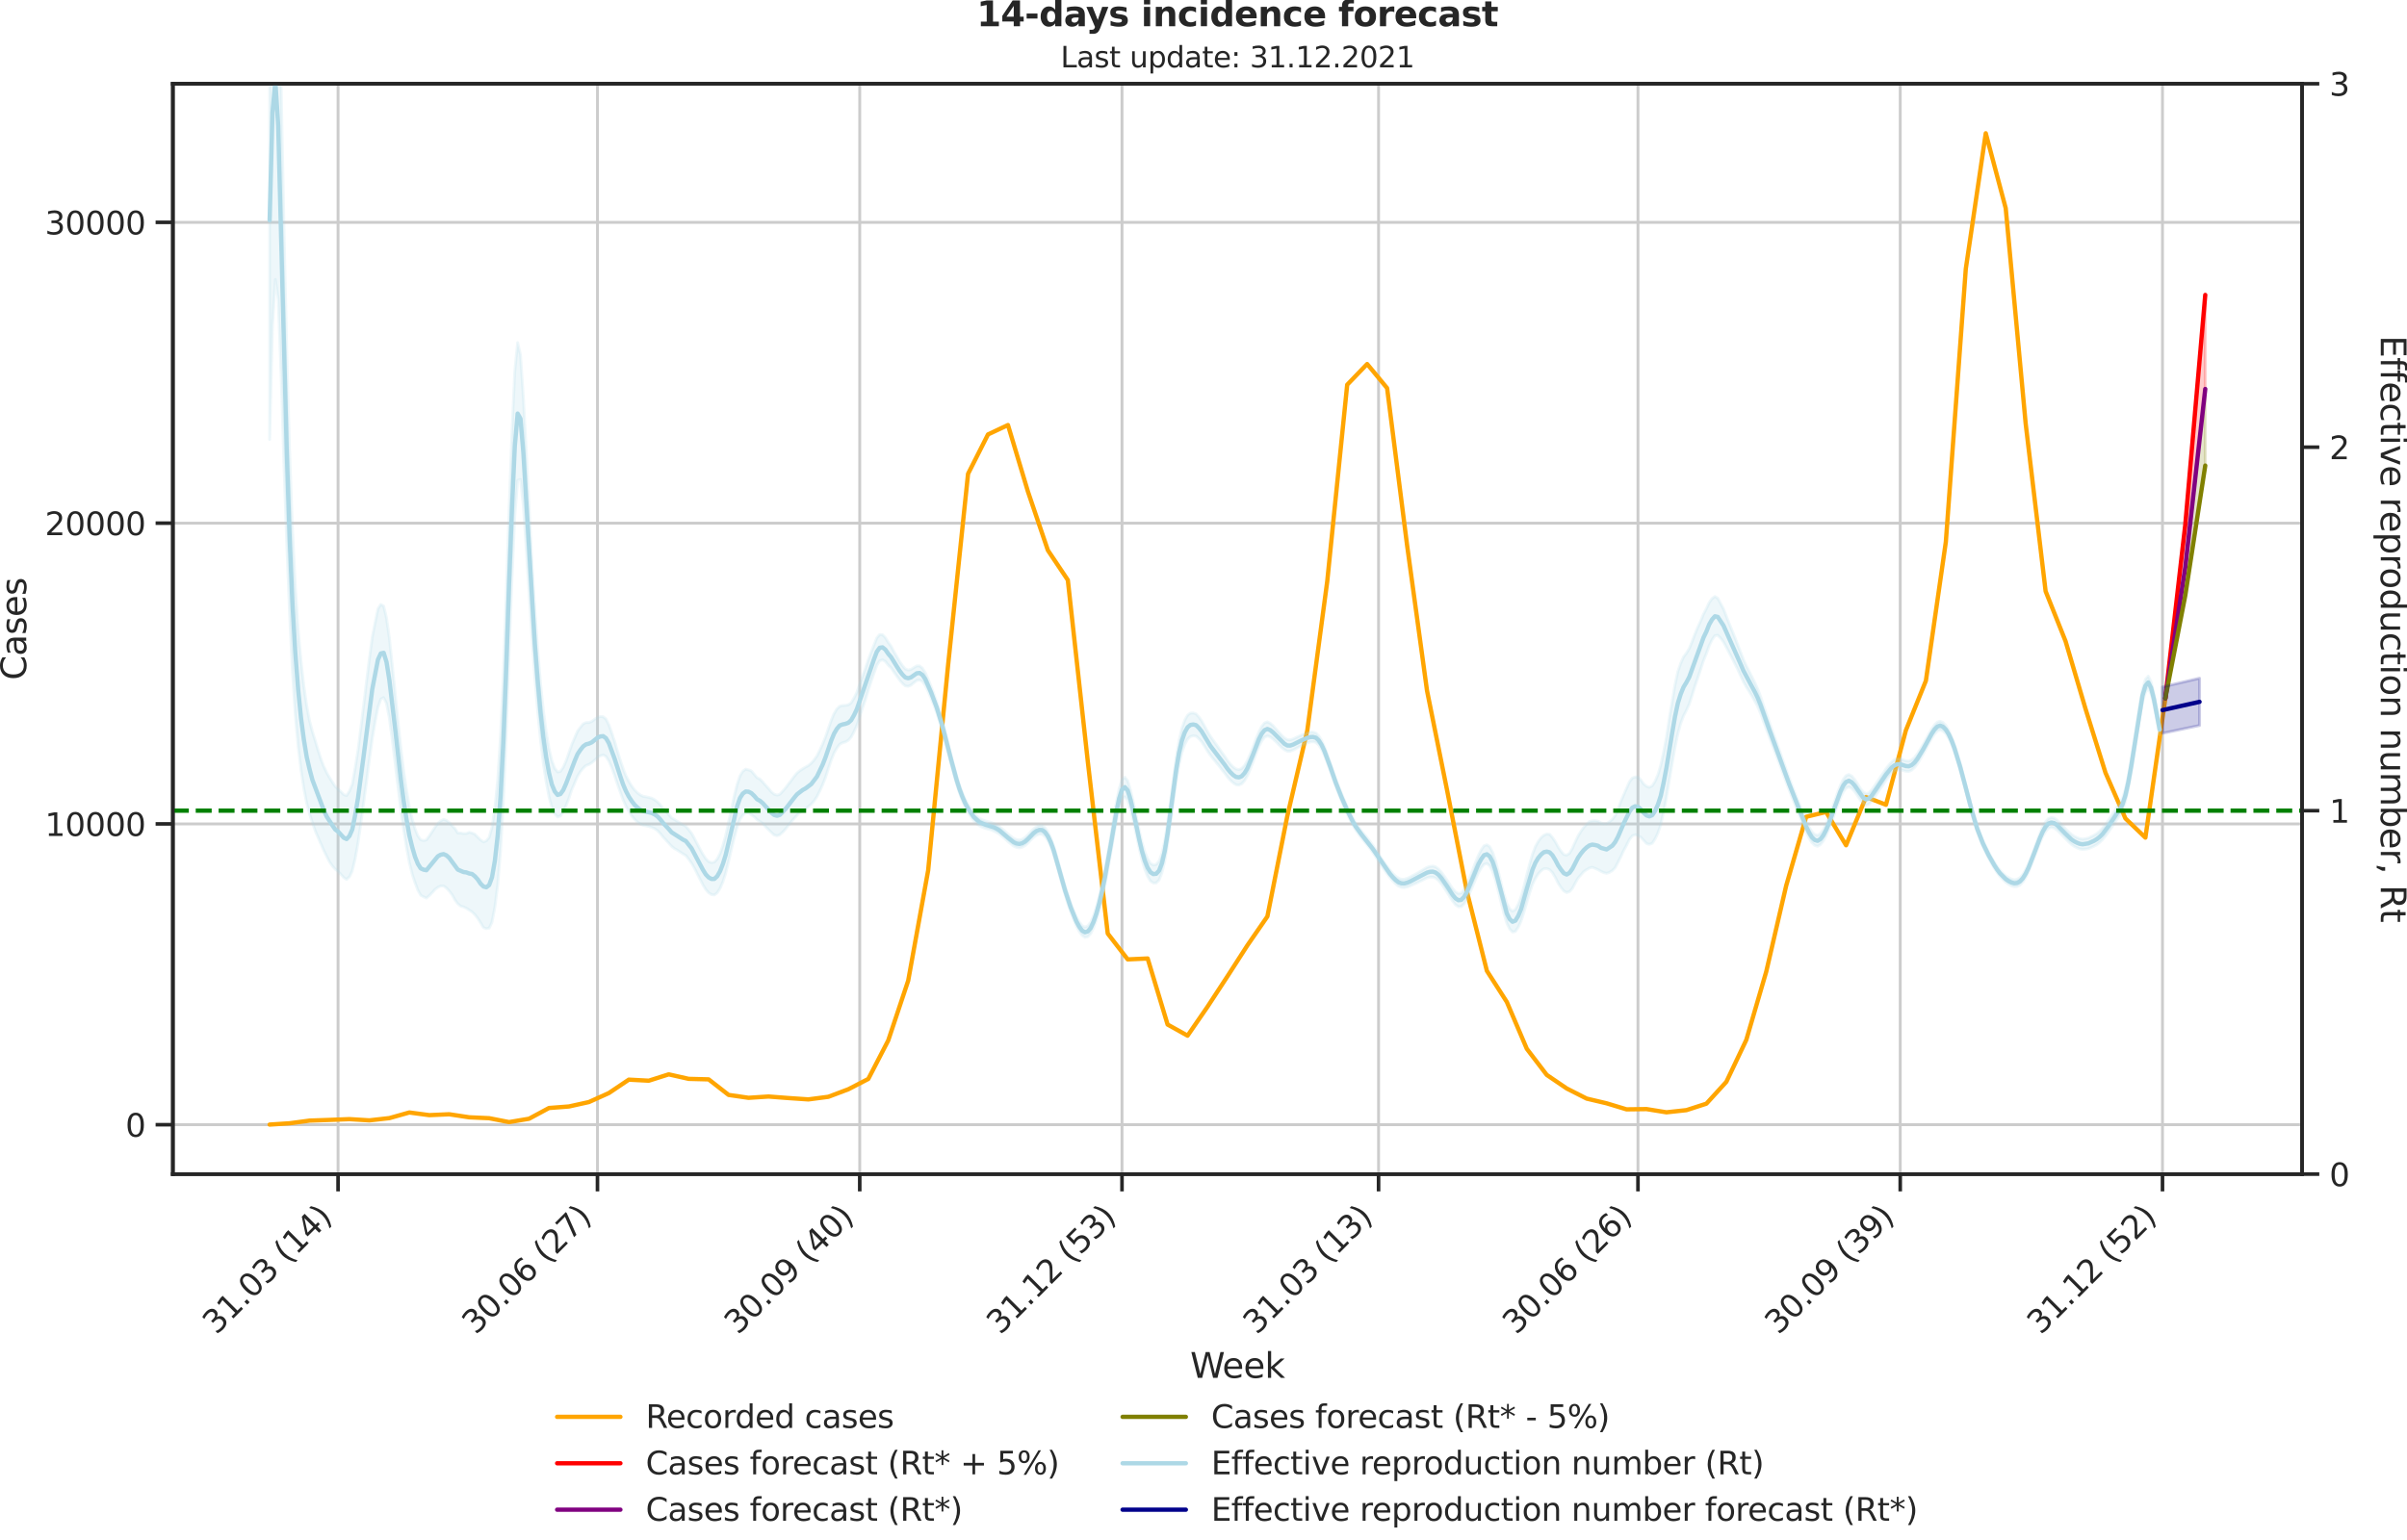<?xml version="1.0" encoding="utf-8" standalone="no"?>
<!DOCTYPE svg PUBLIC "-//W3C//DTD SVG 1.1//EN"
  "http://www.w3.org/Graphics/SVG/1.1/DTD/svg11.dtd">
<svg xmlns:xlink="http://www.w3.org/1999/xlink" width="836.966pt" height="535.652pt" viewBox="0 0 836.966 535.652" xmlns="http://www.w3.org/2000/svg" version="1.1">
 <defs>
  <style type="text/css">*{stroke-linejoin: round; stroke-linecap: butt}</style>
 </defs>
 <g id="figure_1">
  <g id="patch_1">
   <path d="M -0 535.652 
L 836.966 535.652 
L 836.966 0 
L -0 0 
L -0 535.652 
z
" style="fill: none"/>
  </g>
  <g id="axes_1">
   <g id="patch_2">
    <path d="M 60.108 408.402 
L 800.467 408.402 
L 800.467 29.118 
L 60.108 29.118 
L 60.108 408.402 
z
" style="fill: none"/>
   </g>
   <g id="matplotlib.axis_1">
    <g id="xtick_1">
     <g id="line2d_1">
      <path d="M 117.55 408.402 
L 117.55 29.118 
" clip-path="url(#p19181e2723)" style="fill: none; stroke: #cccccc; stroke-linecap: round"/>
     </g>
     <g id="line2d_2">
      <defs>
       <path id="m83d669bc89" d="M 0 0 
L 0 6 
" style="stroke: #262626; stroke-width: 1.25"/>
      </defs>
      <g>
       <use xlink:href="#m83d669bc89" x="117.55" y="408.402" style="fill: #262626; stroke: #262626; stroke-width: 1.25"/>
      </g>
     </g>
     <g id="text_1">
      <!-- 31.03 (14) -->
      <g style="fill: #262626" transform="translate(75.226 464.519)rotate(-45)scale(0.11 -0.11)">
       <defs>
        <path id="DejaVuSans-33" d="M 2597 2516 
Q 3050 2419 3304 2112 
Q 3559 1806 3559 1356 
Q 3559 666 3084 287 
Q 2609 -91 1734 -91 
Q 1441 -91 1130 -33 
Q 819 25 488 141 
L 488 750 
Q 750 597 1062 519 
Q 1375 441 1716 441 
Q 2309 441 2620 675 
Q 2931 909 2931 1356 
Q 2931 1769 2642 2001 
Q 2353 2234 1838 2234 
L 1294 2234 
L 1294 2753 
L 1863 2753 
Q 2328 2753 2575 2939 
Q 2822 3125 2822 3475 
Q 2822 3834 2567 4026 
Q 2313 4219 1838 4219 
Q 1578 4219 1281 4162 
Q 984 4106 628 3988 
L 628 4550 
Q 988 4650 1302 4700 
Q 1616 4750 1894 4750 
Q 2613 4750 3031 4423 
Q 3450 4097 3450 3541 
Q 3450 3153 3228 2886 
Q 3006 2619 2597 2516 
z
" transform="scale(0.016)"/>
        <path id="DejaVuSans-31" d="M 794 531 
L 1825 531 
L 1825 4091 
L 703 3866 
L 703 4441 
L 1819 4666 
L 2450 4666 
L 2450 531 
L 3481 531 
L 3481 0 
L 794 0 
L 794 531 
z
" transform="scale(0.016)"/>
        <path id="DejaVuSans-2e" d="M 684 794 
L 1344 794 
L 1344 0 
L 684 0 
L 684 794 
z
" transform="scale(0.016)"/>
        <path id="DejaVuSans-30" d="M 2034 4250 
Q 1547 4250 1301 3770 
Q 1056 3291 1056 2328 
Q 1056 1369 1301 889 
Q 1547 409 2034 409 
Q 2525 409 2770 889 
Q 3016 1369 3016 2328 
Q 3016 3291 2770 3770 
Q 2525 4250 2034 4250 
z
M 2034 4750 
Q 2819 4750 3233 4129 
Q 3647 3509 3647 2328 
Q 3647 1150 3233 529 
Q 2819 -91 2034 -91 
Q 1250 -91 836 529 
Q 422 1150 422 2328 
Q 422 3509 836 4129 
Q 1250 4750 2034 4750 
z
" transform="scale(0.016)"/>
        <path id="DejaVuSans-20" transform="scale(0.016)"/>
        <path id="DejaVuSans-28" d="M 1984 4856 
Q 1566 4138 1362 3434 
Q 1159 2731 1159 2009 
Q 1159 1288 1364 580 
Q 1569 -128 1984 -844 
L 1484 -844 
Q 1016 -109 783 600 
Q 550 1309 550 2009 
Q 550 2706 781 3412 
Q 1013 4119 1484 4856 
L 1984 4856 
z
" transform="scale(0.016)"/>
        <path id="DejaVuSans-34" d="M 2419 4116 
L 825 1625 
L 2419 1625 
L 2419 4116 
z
M 2253 4666 
L 3047 4666 
L 3047 1625 
L 3713 1625 
L 3713 1100 
L 3047 1100 
L 3047 0 
L 2419 0 
L 2419 1100 
L 313 1100 
L 313 1709 
L 2253 4666 
z
" transform="scale(0.016)"/>
        <path id="DejaVuSans-29" d="M 513 4856 
L 1013 4856 
Q 1481 4119 1714 3412 
Q 1947 2706 1947 2009 
Q 1947 1309 1714 600 
Q 1481 -109 1013 -844 
L 513 -844 
Q 928 -128 1133 580 
Q 1338 1288 1338 2009 
Q 1338 2731 1133 3434 
Q 928 4138 513 4856 
z
" transform="scale(0.016)"/>
       </defs>
       <use xlink:href="#DejaVuSans-33"/>
       <use xlink:href="#DejaVuSans-31" x="63.623"/>
       <use xlink:href="#DejaVuSans-2e" x="127.246"/>
       <use xlink:href="#DejaVuSans-30" x="159.033"/>
       <use xlink:href="#DejaVuSans-33" x="222.656"/>
       <use xlink:href="#DejaVuSans-20" x="286.279"/>
       <use xlink:href="#DejaVuSans-28" x="318.066"/>
       <use xlink:href="#DejaVuSans-31" x="357.08"/>
       <use xlink:href="#DejaVuSans-34" x="420.703"/>
       <use xlink:href="#DejaVuSans-29" x="484.326"/>
      </g>
     </g>
    </g>
    <g id="xtick_2">
     <g id="line2d_3">
      <path d="M 207.753 408.402 
L 207.753 29.118 
" clip-path="url(#p19181e2723)" style="fill: none; stroke: #cccccc; stroke-linecap: round"/>
     </g>
     <g id="line2d_4">
      <g>
       <use xlink:href="#m83d669bc89" x="207.753" y="408.402" style="fill: #262626; stroke: #262626; stroke-width: 1.25"/>
      </g>
     </g>
     <g id="text_2">
      <!-- 30.06 (27) -->
      <g style="fill: #262626" transform="translate(165.429 464.519)rotate(-45)scale(0.11 -0.11)">
       <defs>
        <path id="DejaVuSans-36" d="M 2113 2584 
Q 1688 2584 1439 2293 
Q 1191 2003 1191 1497 
Q 1191 994 1439 701 
Q 1688 409 2113 409 
Q 2538 409 2786 701 
Q 3034 994 3034 1497 
Q 3034 2003 2786 2293 
Q 2538 2584 2113 2584 
z
M 3366 4563 
L 3366 3988 
Q 3128 4100 2886 4159 
Q 2644 4219 2406 4219 
Q 1781 4219 1451 3797 
Q 1122 3375 1075 2522 
Q 1259 2794 1537 2939 
Q 1816 3084 2150 3084 
Q 2853 3084 3261 2657 
Q 3669 2231 3669 1497 
Q 3669 778 3244 343 
Q 2819 -91 2113 -91 
Q 1303 -91 875 529 
Q 447 1150 447 2328 
Q 447 3434 972 4092 
Q 1497 4750 2381 4750 
Q 2619 4750 2861 4703 
Q 3103 4656 3366 4563 
z
" transform="scale(0.016)"/>
        <path id="DejaVuSans-32" d="M 1228 531 
L 3431 531 
L 3431 0 
L 469 0 
L 469 531 
Q 828 903 1448 1529 
Q 2069 2156 2228 2338 
Q 2531 2678 2651 2914 
Q 2772 3150 2772 3378 
Q 2772 3750 2511 3984 
Q 2250 4219 1831 4219 
Q 1534 4219 1204 4116 
Q 875 4013 500 3803 
L 500 4441 
Q 881 4594 1212 4672 
Q 1544 4750 1819 4750 
Q 2544 4750 2975 4387 
Q 3406 4025 3406 3419 
Q 3406 3131 3298 2873 
Q 3191 2616 2906 2266 
Q 2828 2175 2409 1742 
Q 1991 1309 1228 531 
z
" transform="scale(0.016)"/>
        <path id="DejaVuSans-37" d="M 525 4666 
L 3525 4666 
L 3525 4397 
L 1831 0 
L 1172 0 
L 2766 4134 
L 525 4134 
L 525 4666 
z
" transform="scale(0.016)"/>
       </defs>
       <use xlink:href="#DejaVuSans-33"/>
       <use xlink:href="#DejaVuSans-30" x="63.623"/>
       <use xlink:href="#DejaVuSans-2e" x="127.246"/>
       <use xlink:href="#DejaVuSans-30" x="159.033"/>
       <use xlink:href="#DejaVuSans-36" x="222.656"/>
       <use xlink:href="#DejaVuSans-20" x="286.279"/>
       <use xlink:href="#DejaVuSans-28" x="318.066"/>
       <use xlink:href="#DejaVuSans-32" x="357.08"/>
       <use xlink:href="#DejaVuSans-37" x="420.703"/>
       <use xlink:href="#DejaVuSans-29" x="484.326"/>
      </g>
     </g>
    </g>
    <g id="xtick_3">
     <g id="line2d_5">
      <path d="M 298.948 408.402 
L 298.948 29.118 
" clip-path="url(#p19181e2723)" style="fill: none; stroke: #cccccc; stroke-linecap: round"/>
     </g>
     <g id="line2d_6">
      <g>
       <use xlink:href="#m83d669bc89" x="298.948" y="408.402" style="fill: #262626; stroke: #262626; stroke-width: 1.25"/>
      </g>
     </g>
     <g id="text_3">
      <!-- 30.09 (40) -->
      <g style="fill: #262626" transform="translate(256.623 464.519)rotate(-45)scale(0.11 -0.11)">
       <defs>
        <path id="DejaVuSans-39" d="M 703 97 
L 703 672 
Q 941 559 1184 500 
Q 1428 441 1663 441 
Q 2288 441 2617 861 
Q 2947 1281 2994 2138 
Q 2813 1869 2534 1725 
Q 2256 1581 1919 1581 
Q 1219 1581 811 2004 
Q 403 2428 403 3163 
Q 403 3881 828 4315 
Q 1253 4750 1959 4750 
Q 2769 4750 3195 4129 
Q 3622 3509 3622 2328 
Q 3622 1225 3098 567 
Q 2575 -91 1691 -91 
Q 1453 -91 1209 -44 
Q 966 3 703 97 
z
M 1959 2075 
Q 2384 2075 2632 2365 
Q 2881 2656 2881 3163 
Q 2881 3666 2632 3958 
Q 2384 4250 1959 4250 
Q 1534 4250 1286 3958 
Q 1038 3666 1038 3163 
Q 1038 2656 1286 2365 
Q 1534 2075 1959 2075 
z
" transform="scale(0.016)"/>
       </defs>
       <use xlink:href="#DejaVuSans-33"/>
       <use xlink:href="#DejaVuSans-30" x="63.623"/>
       <use xlink:href="#DejaVuSans-2e" x="127.246"/>
       <use xlink:href="#DejaVuSans-30" x="159.033"/>
       <use xlink:href="#DejaVuSans-39" x="222.656"/>
       <use xlink:href="#DejaVuSans-20" x="286.279"/>
       <use xlink:href="#DejaVuSans-28" x="318.066"/>
       <use xlink:href="#DejaVuSans-34" x="357.08"/>
       <use xlink:href="#DejaVuSans-30" x="420.703"/>
       <use xlink:href="#DejaVuSans-29" x="484.326"/>
      </g>
     </g>
    </g>
    <g id="xtick_4">
     <g id="line2d_7">
      <path d="M 390.142 408.402 
L 390.142 29.118 
" clip-path="url(#p19181e2723)" style="fill: none; stroke: #cccccc; stroke-linecap: round"/>
     </g>
     <g id="line2d_8">
      <g>
       <use xlink:href="#m83d669bc89" x="390.142" y="408.402" style="fill: #262626; stroke: #262626; stroke-width: 1.25"/>
      </g>
     </g>
     <g id="text_4">
      <!-- 31.12 (53) -->
      <g style="fill: #262626" transform="translate(347.818 464.519)rotate(-45)scale(0.11 -0.11)">
       <defs>
        <path id="DejaVuSans-35" d="M 691 4666 
L 3169 4666 
L 3169 4134 
L 1269 4134 
L 1269 2991 
Q 1406 3038 1543 3061 
Q 1681 3084 1819 3084 
Q 2600 3084 3056 2656 
Q 3513 2228 3513 1497 
Q 3513 744 3044 326 
Q 2575 -91 1722 -91 
Q 1428 -91 1123 -41 
Q 819 9 494 109 
L 494 744 
Q 775 591 1075 516 
Q 1375 441 1709 441 
Q 2250 441 2565 725 
Q 2881 1009 2881 1497 
Q 2881 1984 2565 2268 
Q 2250 2553 1709 2553 
Q 1456 2553 1204 2497 
Q 953 2441 691 2322 
L 691 4666 
z
" transform="scale(0.016)"/>
       </defs>
       <use xlink:href="#DejaVuSans-33"/>
       <use xlink:href="#DejaVuSans-31" x="63.623"/>
       <use xlink:href="#DejaVuSans-2e" x="127.246"/>
       <use xlink:href="#DejaVuSans-31" x="159.033"/>
       <use xlink:href="#DejaVuSans-32" x="222.656"/>
       <use xlink:href="#DejaVuSans-20" x="286.279"/>
       <use xlink:href="#DejaVuSans-28" x="318.066"/>
       <use xlink:href="#DejaVuSans-35" x="357.08"/>
       <use xlink:href="#DejaVuSans-33" x="420.703"/>
       <use xlink:href="#DejaVuSans-29" x="484.326"/>
      </g>
     </g>
    </g>
    <g id="xtick_5">
     <g id="line2d_9">
      <path d="M 479.354 408.402 
L 479.354 29.118 
" clip-path="url(#p19181e2723)" style="fill: none; stroke: #cccccc; stroke-linecap: round"/>
     </g>
     <g id="line2d_10">
      <g>
       <use xlink:href="#m83d669bc89" x="479.354" y="408.402" style="fill: #262626; stroke: #262626; stroke-width: 1.25"/>
      </g>
     </g>
     <g id="text_5">
      <!-- 31.03 (13) -->
      <g style="fill: #262626" transform="translate(437.03 464.519)rotate(-45)scale(0.11 -0.11)">
       <use xlink:href="#DejaVuSans-33"/>
       <use xlink:href="#DejaVuSans-31" x="63.623"/>
       <use xlink:href="#DejaVuSans-2e" x="127.246"/>
       <use xlink:href="#DejaVuSans-30" x="159.033"/>
       <use xlink:href="#DejaVuSans-33" x="222.656"/>
       <use xlink:href="#DejaVuSans-20" x="286.279"/>
       <use xlink:href="#DejaVuSans-28" x="318.066"/>
       <use xlink:href="#DejaVuSans-31" x="357.08"/>
       <use xlink:href="#DejaVuSans-33" x="420.703"/>
       <use xlink:href="#DejaVuSans-29" x="484.326"/>
      </g>
     </g>
    </g>
    <g id="xtick_6">
     <g id="line2d_11">
      <path d="M 569.557 408.402 
L 569.557 29.118 
" clip-path="url(#p19181e2723)" style="fill: none; stroke: #cccccc; stroke-linecap: round"/>
     </g>
     <g id="line2d_12">
      <g>
       <use xlink:href="#m83d669bc89" x="569.557" y="408.402" style="fill: #262626; stroke: #262626; stroke-width: 1.25"/>
      </g>
     </g>
     <g id="text_6">
      <!-- 30.06 (26) -->
      <g style="fill: #262626" transform="translate(527.233 464.519)rotate(-45)scale(0.11 -0.11)">
       <use xlink:href="#DejaVuSans-33"/>
       <use xlink:href="#DejaVuSans-30" x="63.623"/>
       <use xlink:href="#DejaVuSans-2e" x="127.246"/>
       <use xlink:href="#DejaVuSans-30" x="159.033"/>
       <use xlink:href="#DejaVuSans-36" x="222.656"/>
       <use xlink:href="#DejaVuSans-20" x="286.279"/>
       <use xlink:href="#DejaVuSans-28" x="318.066"/>
       <use xlink:href="#DejaVuSans-32" x="357.08"/>
       <use xlink:href="#DejaVuSans-36" x="420.703"/>
       <use xlink:href="#DejaVuSans-29" x="484.326"/>
      </g>
     </g>
    </g>
    <g id="xtick_7">
     <g id="line2d_13">
      <path d="M 660.752 408.402 
L 660.752 29.118 
" clip-path="url(#p19181e2723)" style="fill: none; stroke: #cccccc; stroke-linecap: round"/>
     </g>
     <g id="line2d_14">
      <g>
       <use xlink:href="#m83d669bc89" x="660.752" y="408.402" style="fill: #262626; stroke: #262626; stroke-width: 1.25"/>
      </g>
     </g>
     <g id="text_7">
      <!-- 30.09 (39) -->
      <g style="fill: #262626" transform="translate(618.427 464.519)rotate(-45)scale(0.11 -0.11)">
       <use xlink:href="#DejaVuSans-33"/>
       <use xlink:href="#DejaVuSans-30" x="63.623"/>
       <use xlink:href="#DejaVuSans-2e" x="127.246"/>
       <use xlink:href="#DejaVuSans-30" x="159.033"/>
       <use xlink:href="#DejaVuSans-39" x="222.656"/>
       <use xlink:href="#DejaVuSans-20" x="286.279"/>
       <use xlink:href="#DejaVuSans-28" x="318.066"/>
       <use xlink:href="#DejaVuSans-33" x="357.08"/>
       <use xlink:href="#DejaVuSans-39" x="420.703"/>
       <use xlink:href="#DejaVuSans-29" x="484.326"/>
      </g>
     </g>
    </g>
    <g id="xtick_8">
     <g id="line2d_15">
      <path d="M 751.946 408.402 
L 751.946 29.118 
" clip-path="url(#p19181e2723)" style="fill: none; stroke: #cccccc; stroke-linecap: round"/>
     </g>
     <g id="line2d_16">
      <g>
       <use xlink:href="#m83d669bc89" x="751.946" y="408.402" style="fill: #262626; stroke: #262626; stroke-width: 1.25"/>
      </g>
     </g>
     <g id="text_8">
      <!-- 31.12 (52) -->
      <g style="fill: #262626" transform="translate(709.622 464.519)rotate(-45)scale(0.11 -0.11)">
       <use xlink:href="#DejaVuSans-33"/>
       <use xlink:href="#DejaVuSans-31" x="63.623"/>
       <use xlink:href="#DejaVuSans-2e" x="127.246"/>
       <use xlink:href="#DejaVuSans-31" x="159.033"/>
       <use xlink:href="#DejaVuSans-32" x="222.656"/>
       <use xlink:href="#DejaVuSans-20" x="286.279"/>
       <use xlink:href="#DejaVuSans-28" x="318.066"/>
       <use xlink:href="#DejaVuSans-35" x="357.08"/>
       <use xlink:href="#DejaVuSans-32" x="420.703"/>
       <use xlink:href="#DejaVuSans-29" x="484.326"/>
      </g>
     </g>
    </g>
    <g id="text_9">
     <!-- Week -->
     <g style="fill: #262626" transform="translate(413.849 479.255)scale(0.12 -0.12)">
      <defs>
       <path id="DejaVuSans-57" d="M 213 4666 
L 850 4666 
L 1831 722 
L 2809 4666 
L 3519 4666 
L 4500 722 
L 5478 4666 
L 6119 4666 
L 4947 0 
L 4153 0 
L 3169 4050 
L 2175 0 
L 1381 0 
L 213 4666 
z
" transform="scale(0.016)"/>
       <path id="DejaVuSans-65" d="M 3597 1894 
L 3597 1613 
L 953 1613 
Q 991 1019 1311 708 
Q 1631 397 2203 397 
Q 2534 397 2845 478 
Q 3156 559 3463 722 
L 3463 178 
Q 3153 47 2828 -22 
Q 2503 -91 2169 -91 
Q 1331 -91 842 396 
Q 353 884 353 1716 
Q 353 2575 817 3079 
Q 1281 3584 2069 3584 
Q 2775 3584 3186 3129 
Q 3597 2675 3597 1894 
z
M 3022 2063 
Q 3016 2534 2758 2815 
Q 2500 3097 2075 3097 
Q 1594 3097 1305 2825 
Q 1016 2553 972 2059 
L 3022 2063 
z
" transform="scale(0.016)"/>
       <path id="DejaVuSans-6b" d="M 581 4863 
L 1159 4863 
L 1159 1991 
L 2875 3500 
L 3609 3500 
L 1753 1863 
L 3688 0 
L 2938 0 
L 1159 1709 
L 1159 0 
L 581 0 
L 581 4863 
z
" transform="scale(0.016)"/>
      </defs>
      <use xlink:href="#DejaVuSans-57"/>
      <use xlink:href="#DejaVuSans-65" x="93.002"/>
      <use xlink:href="#DejaVuSans-65" x="154.525"/>
      <use xlink:href="#DejaVuSans-6b" x="216.049"/>
     </g>
    </g>
   </g>
   <g id="matplotlib.axis_2">
    <g id="ytick_1">
     <g id="line2d_17">
      <path d="M 60.108 391.204 
L 800.467 391.204 
" clip-path="url(#p19181e2723)" style="fill: none; stroke: #cccccc; stroke-linecap: round"/>
     </g>
     <g id="line2d_18">
      <defs>
       <path id="m9f1c91e125" d="M 0 0 
L -6 0 
" style="stroke: #262626; stroke-width: 1.25"/>
      </defs>
      <g>
       <use xlink:href="#m9f1c91e125" x="60.108" y="391.204" style="fill: #262626; stroke: #262626; stroke-width: 1.25"/>
      </g>
     </g>
     <g id="text_10">
      <!-- 0 -->
      <g style="fill: #262626" transform="translate(43.609 395.383)scale(0.11 -0.11)">
       <use xlink:href="#DejaVuSans-30"/>
      </g>
     </g>
    </g>
    <g id="ytick_2">
     <g id="line2d_19">
      <path d="M 60.108 286.585 
L 800.467 286.585 
" clip-path="url(#p19181e2723)" style="fill: none; stroke: #cccccc; stroke-linecap: round"/>
     </g>
     <g id="line2d_20">
      <g>
       <use xlink:href="#m9f1c91e125" x="60.108" y="286.585" style="fill: #262626; stroke: #262626; stroke-width: 1.25"/>
      </g>
     </g>
     <g id="text_11">
      <!-- 10000 -->
      <g style="fill: #262626" transform="translate(15.614 290.764)scale(0.11 -0.11)">
       <use xlink:href="#DejaVuSans-31"/>
       <use xlink:href="#DejaVuSans-30" x="63.623"/>
       <use xlink:href="#DejaVuSans-30" x="127.246"/>
       <use xlink:href="#DejaVuSans-30" x="190.869"/>
       <use xlink:href="#DejaVuSans-30" x="254.492"/>
      </g>
     </g>
    </g>
    <g id="ytick_3">
     <g id="line2d_21">
      <path d="M 60.108 181.966 
L 800.467 181.966 
" clip-path="url(#p19181e2723)" style="fill: none; stroke: #cccccc; stroke-linecap: round"/>
     </g>
     <g id="line2d_22">
      <g>
       <use xlink:href="#m9f1c91e125" x="60.108" y="181.966" style="fill: #262626; stroke: #262626; stroke-width: 1.25"/>
      </g>
     </g>
     <g id="text_12">
      <!-- 20000 -->
      <g style="fill: #262626" transform="translate(15.614 186.145)scale(0.11 -0.11)">
       <use xlink:href="#DejaVuSans-32"/>
       <use xlink:href="#DejaVuSans-30" x="63.623"/>
       <use xlink:href="#DejaVuSans-30" x="127.246"/>
       <use xlink:href="#DejaVuSans-30" x="190.869"/>
       <use xlink:href="#DejaVuSans-30" x="254.492"/>
      </g>
     </g>
    </g>
    <g id="ytick_4">
     <g id="line2d_23">
      <path d="M 60.108 77.346 
L 800.467 77.346 
" clip-path="url(#p19181e2723)" style="fill: none; stroke: #cccccc; stroke-linecap: round"/>
     </g>
     <g id="line2d_24">
      <g>
       <use xlink:href="#m9f1c91e125" x="60.108" y="77.346" style="fill: #262626; stroke: #262626; stroke-width: 1.25"/>
      </g>
     </g>
     <g id="text_13">
      <!-- 30000 -->
      <g style="fill: #262626" transform="translate(15.614 81.526)scale(0.11 -0.11)">
       <use xlink:href="#DejaVuSans-33"/>
       <use xlink:href="#DejaVuSans-30" x="63.623"/>
       <use xlink:href="#DejaVuSans-30" x="127.246"/>
       <use xlink:href="#DejaVuSans-30" x="190.869"/>
       <use xlink:href="#DejaVuSans-30" x="254.492"/>
      </g>
     </g>
    </g>
    <g id="text_14">
     <!-- Cases -->
     <g style="fill: #262626" transform="translate(9.118 236.57)rotate(-90)scale(0.12 -0.12)">
      <defs>
       <path id="DejaVuSans-43" d="M 4122 4306 
L 4122 3641 
Q 3803 3938 3442 4084 
Q 3081 4231 2675 4231 
Q 1875 4231 1450 3742 
Q 1025 3253 1025 2328 
Q 1025 1406 1450 917 
Q 1875 428 2675 428 
Q 3081 428 3442 575 
Q 3803 722 4122 1019 
L 4122 359 
Q 3791 134 3420 21 
Q 3050 -91 2638 -91 
Q 1578 -91 968 557 
Q 359 1206 359 2328 
Q 359 3453 968 4101 
Q 1578 4750 2638 4750 
Q 3056 4750 3426 4639 
Q 3797 4528 4122 4306 
z
" transform="scale(0.016)"/>
       <path id="DejaVuSans-61" d="M 2194 1759 
Q 1497 1759 1228 1600 
Q 959 1441 959 1056 
Q 959 750 1161 570 
Q 1363 391 1709 391 
Q 2188 391 2477 730 
Q 2766 1069 2766 1631 
L 2766 1759 
L 2194 1759 
z
M 3341 1997 
L 3341 0 
L 2766 0 
L 2766 531 
Q 2569 213 2275 61 
Q 1981 -91 1556 -91 
Q 1019 -91 701 211 
Q 384 513 384 1019 
Q 384 1609 779 1909 
Q 1175 2209 1959 2209 
L 2766 2209 
L 2766 2266 
Q 2766 2663 2505 2880 
Q 2244 3097 1772 3097 
Q 1472 3097 1187 3025 
Q 903 2953 641 2809 
L 641 3341 
Q 956 3463 1253 3523 
Q 1550 3584 1831 3584 
Q 2591 3584 2966 3190 
Q 3341 2797 3341 1997 
z
" transform="scale(0.016)"/>
       <path id="DejaVuSans-73" d="M 2834 3397 
L 2834 2853 
Q 2591 2978 2328 3040 
Q 2066 3103 1784 3103 
Q 1356 3103 1142 2972 
Q 928 2841 928 2578 
Q 928 2378 1081 2264 
Q 1234 2150 1697 2047 
L 1894 2003 
Q 2506 1872 2764 1633 
Q 3022 1394 3022 966 
Q 3022 478 2636 193 
Q 2250 -91 1575 -91 
Q 1294 -91 989 -36 
Q 684 19 347 128 
L 347 722 
Q 666 556 975 473 
Q 1284 391 1588 391 
Q 1994 391 2212 530 
Q 2431 669 2431 922 
Q 2431 1156 2273 1281 
Q 2116 1406 1581 1522 
L 1381 1569 
Q 847 1681 609 1914 
Q 372 2147 372 2553 
Q 372 3047 722 3315 
Q 1072 3584 1716 3584 
Q 2034 3584 2315 3537 
Q 2597 3491 2834 3397 
z
" transform="scale(0.016)"/>
      </defs>
      <use xlink:href="#DejaVuSans-43"/>
      <use xlink:href="#DejaVuSans-61" x="69.824"/>
      <use xlink:href="#DejaVuSans-73" x="131.104"/>
      <use xlink:href="#DejaVuSans-65" x="183.203"/>
      <use xlink:href="#DejaVuSans-73" x="244.727"/>
     </g>
    </g>
   </g>
   <g id="PolyCollection_1">
    <defs>
     <path id="m37512252c9" d="M 752.937 -292.77 
L 752.937 -292.77 
L 759.876 -353.184 
L 766.815 -433.06 
L 766.815 -400.354 
L 766.815 -400.354 
L 759.876 -338.359 
L 752.937 -292.77 
z
" style="stroke: #ff0000; stroke-opacity: 0.2"/>
    </defs>
    <g clip-path="url(#p19181e2723)">
     <use xlink:href="#m37512252c9" x="0" y="535.652" style="fill: #ff0000; fill-opacity: 0.2; stroke: #ff0000; stroke-opacity: 0.2"/>
    </g>
   </g>
   <g id="PolyCollection_2">
    <defs>
     <path id="mb067f748dc" d="M 752.937 -292.77 
L 752.937 -292.77 
L 759.876 -338.359 
L 766.815 -400.354 
L 766.815 -373.712 
L 766.815 -373.712 
L 759.876 -328.577 
L 752.937 -292.77 
z
" style="stroke: #808000; stroke-opacity: 0.2"/>
    </defs>
    <g clip-path="url(#p19181e2723)">
     <use xlink:href="#mb067f748dc" x="0" y="535.652" style="fill: #808000; fill-opacity: 0.2; stroke: #808000; stroke-opacity: 0.2"/>
    </g>
   </g>
   <g id="line2d_25">
    <path d="M 93.76 391.162 
L 100.699 390.712 
L 107.638 389.781 
L 114.576 389.54 
L 121.515 389.268 
L 128.454 389.697 
L 135.392 388.913 
L 142.331 386.956 
L 149.27 387.877 
L 156.209 387.574 
L 163.147 388.63 
L 170.086 388.944 
L 177.025 390.304 
L 183.963 389.132 
L 190.902 385.397 
L 197.841 384.864 
L 204.78 383.326 
L 211.718 380.198 
L 218.657 375.532 
L 225.596 375.898 
L 232.534 373.691 
L 239.473 375.26 
L 246.412 375.438 
L 253.35 380.846 
L 260.289 381.851 
L 267.228 381.401 
L 274.167 381.935 
L 281.105 382.405 
L 288.044 381.495 
L 294.983 378.88 
L 301.921 375.291 
L 308.86 361.9 
L 315.799 341.102 
L 322.738 302.759 
L 329.676 231.325 
L 336.615 164.798 
L 343.554 151.103 
L 350.492 147.839 
L 357.431 170.981 
L 364.37 191.413 
L 371.308 201.76 
L 378.247 264.855 
L 385.186 324.718 
L 392.125 333.705 
L 399.063 333.391 
L 406.002 356.366 
L 412.941 360.237 
L 419.879 350.172 
L 426.818 339.585 
L 433.757 328.809 
L 440.696 318.776 
L 447.634 283.791 
L 454.573 254.1 
L 461.512 202.188 
L 468.45 133.82 
L 475.389 126.622 
L 482.328 135.002 
L 489.267 189.582 
L 496.205 240.218 
L 503.144 274.689 
L 510.083 310.166 
L 517.021 337.691 
L 523.96 348.519 
L 530.899 364.798 
L 537.837 373.879 
L 544.776 378.597 
L 551.715 382.123 
L 558.654 383.765 
L 565.592 385.868 
L 572.531 385.774 
L 579.47 386.893 
L 586.408 386.14 
L 593.347 383.891 
L 600.286 376.296 
L 607.225 361.712 
L 614.163 337.963 
L 621.102 308.042 
L 628.041 284.105 
L 634.979 282.431 
L 641.918 294.013 
L 648.857 277.242 
L 655.795 279.92 
L 662.734 253.985 
L 669.673 236.786 
L 676.612 188.473 
L 683.55 93.521 
L 690.489 46.358 
L 697.428 72.419 
L 704.366 147.305 
L 711.305 205.651 
L 718.244 223.05 
L 725.183 246.557 
L 732.121 268.779 
L 739.06 284.691 
L 745.999 291.345 
L 752.937 242.882 
" clip-path="url(#p19181e2723)" style="fill: none; stroke: #ffa500; stroke-width: 1.5; stroke-linecap: round"/>
   </g>
   <g id="line2d_26">
    <path d="M 752.937 242.882 
L 759.876 182.468 
L 766.815 102.591 
" clip-path="url(#p19181e2723)" style="fill: none; stroke: #ff0000; stroke-width: 1.5; stroke-linecap: round"/>
   </g>
   <g id="line2d_27">
    <path d="M 752.937 242.882 
L 759.876 197.292 
L 766.815 135.297 
" clip-path="url(#p19181e2723)" style="fill: none; stroke: #800080; stroke-width: 1.5; stroke-linecap: round"/>
   </g>
   <g id="line2d_28">
    <path d="M 752.937 242.882 
L 759.876 207.074 
L 766.815 161.939 
" clip-path="url(#p19181e2723)" style="fill: none; stroke: #808000; stroke-width: 1.5; stroke-linecap: round"/>
   </g>
   <g id="patch_3">
    <path d="M 60.108 408.402 
L 60.108 29.118 
" style="fill: none; stroke: #262626; stroke-width: 1.25; stroke-linejoin: miter; stroke-linecap: square"/>
   </g>
   <g id="patch_4">
    <path d="M 800.467 408.402 
L 800.467 29.118 
" style="fill: none; stroke: #262626; stroke-width: 1.25; stroke-linejoin: miter; stroke-linecap: square"/>
   </g>
   <g id="patch_5">
    <path d="M 60.108 408.402 
L 800.467 408.402 
" style="fill: none; stroke: #262626; stroke-width: 1.25; stroke-linejoin: miter; stroke-linecap: square"/>
   </g>
   <g id="patch_6">
    <path d="M 60.108 29.118 
L 800.467 29.118 
" style="fill: none; stroke: #262626; stroke-width: 1.25; stroke-linejoin: miter; stroke-linecap: square"/>
   </g>
   <g id="text_15">
    <!-- Last update: 31.12.2021 -->
    <g style="fill: #262626" transform="translate(368.789 23.429)scale(0.1 -0.1)">
     <defs>
      <path id="DejaVuSans-4c" d="M 628 4666 
L 1259 4666 
L 1259 531 
L 3531 531 
L 3531 0 
L 628 0 
L 628 4666 
z
" transform="scale(0.016)"/>
      <path id="DejaVuSans-74" d="M 1172 4494 
L 1172 3500 
L 2356 3500 
L 2356 3053 
L 1172 3053 
L 1172 1153 
Q 1172 725 1289 603 
Q 1406 481 1766 481 
L 2356 481 
L 2356 0 
L 1766 0 
Q 1100 0 847 248 
Q 594 497 594 1153 
L 594 3053 
L 172 3053 
L 172 3500 
L 594 3500 
L 594 4494 
L 1172 4494 
z
" transform="scale(0.016)"/>
      <path id="DejaVuSans-75" d="M 544 1381 
L 544 3500 
L 1119 3500 
L 1119 1403 
Q 1119 906 1312 657 
Q 1506 409 1894 409 
Q 2359 409 2629 706 
Q 2900 1003 2900 1516 
L 2900 3500 
L 3475 3500 
L 3475 0 
L 2900 0 
L 2900 538 
Q 2691 219 2414 64 
Q 2138 -91 1772 -91 
Q 1169 -91 856 284 
Q 544 659 544 1381 
z
M 1991 3584 
L 1991 3584 
z
" transform="scale(0.016)"/>
      <path id="DejaVuSans-70" d="M 1159 525 
L 1159 -1331 
L 581 -1331 
L 581 3500 
L 1159 3500 
L 1159 2969 
Q 1341 3281 1617 3432 
Q 1894 3584 2278 3584 
Q 2916 3584 3314 3078 
Q 3713 2572 3713 1747 
Q 3713 922 3314 415 
Q 2916 -91 2278 -91 
Q 1894 -91 1617 61 
Q 1341 213 1159 525 
z
M 3116 1747 
Q 3116 2381 2855 2742 
Q 2594 3103 2138 3103 
Q 1681 3103 1420 2742 
Q 1159 2381 1159 1747 
Q 1159 1113 1420 752 
Q 1681 391 2138 391 
Q 2594 391 2855 752 
Q 3116 1113 3116 1747 
z
" transform="scale(0.016)"/>
      <path id="DejaVuSans-64" d="M 2906 2969 
L 2906 4863 
L 3481 4863 
L 3481 0 
L 2906 0 
L 2906 525 
Q 2725 213 2448 61 
Q 2172 -91 1784 -91 
Q 1150 -91 751 415 
Q 353 922 353 1747 
Q 353 2572 751 3078 
Q 1150 3584 1784 3584 
Q 2172 3584 2448 3432 
Q 2725 3281 2906 2969 
z
M 947 1747 
Q 947 1113 1208 752 
Q 1469 391 1925 391 
Q 2381 391 2643 752 
Q 2906 1113 2906 1747 
Q 2906 2381 2643 2742 
Q 2381 3103 1925 3103 
Q 1469 3103 1208 2742 
Q 947 2381 947 1747 
z
" transform="scale(0.016)"/>
      <path id="DejaVuSans-3a" d="M 750 794 
L 1409 794 
L 1409 0 
L 750 0 
L 750 794 
z
M 750 3309 
L 1409 3309 
L 1409 2516 
L 750 2516 
L 750 3309 
z
" transform="scale(0.016)"/>
     </defs>
     <use xlink:href="#DejaVuSans-4c"/>
     <use xlink:href="#DejaVuSans-61" x="55.713"/>
     <use xlink:href="#DejaVuSans-73" x="116.992"/>
     <use xlink:href="#DejaVuSans-74" x="169.092"/>
     <use xlink:href="#DejaVuSans-20" x="208.301"/>
     <use xlink:href="#DejaVuSans-75" x="240.088"/>
     <use xlink:href="#DejaVuSans-70" x="303.467"/>
     <use xlink:href="#DejaVuSans-64" x="366.943"/>
     <use xlink:href="#DejaVuSans-61" x="430.42"/>
     <use xlink:href="#DejaVuSans-74" x="491.699"/>
     <use xlink:href="#DejaVuSans-65" x="530.908"/>
     <use xlink:href="#DejaVuSans-3a" x="592.432"/>
     <use xlink:href="#DejaVuSans-20" x="626.123"/>
     <use xlink:href="#DejaVuSans-33" x="657.91"/>
     <use xlink:href="#DejaVuSans-31" x="721.533"/>
     <use xlink:href="#DejaVuSans-2e" x="785.156"/>
     <use xlink:href="#DejaVuSans-31" x="816.943"/>
     <use xlink:href="#DejaVuSans-32" x="880.566"/>
     <use xlink:href="#DejaVuSans-2e" x="944.189"/>
     <use xlink:href="#DejaVuSans-32" x="975.977"/>
     <use xlink:href="#DejaVuSans-30" x="1039.6"/>
     <use xlink:href="#DejaVuSans-32" x="1103.223"/>
     <use xlink:href="#DejaVuSans-31" x="1166.846"/>
    </g>
   </g>
   <g id="text_16">
    <!-- 14-days incidence forecast -->
    <g style="fill: #262626" transform="translate(339.623 9.118)scale(0.12 -0.12)">
     <defs>
      <path id="DejaVuSans-Bold-31" d="M 750 831 
L 1813 831 
L 1813 3847 
L 722 3622 
L 722 4441 
L 1806 4666 
L 2950 4666 
L 2950 831 
L 4013 831 
L 4013 0 
L 750 0 
L 750 831 
z
" transform="scale(0.016)"/>
      <path id="DejaVuSans-Bold-34" d="M 2356 3675 
L 1038 1722 
L 2356 1722 
L 2356 3675 
z
M 2156 4666 
L 3494 4666 
L 3494 1722 
L 4159 1722 
L 4159 850 
L 3494 850 
L 3494 0 
L 2356 0 
L 2356 850 
L 288 850 
L 288 1881 
L 2156 4666 
z
" transform="scale(0.016)"/>
      <path id="DejaVuSans-Bold-2d" d="M 347 2297 
L 2309 2297 
L 2309 1388 
L 347 1388 
L 347 2297 
z
" transform="scale(0.016)"/>
      <path id="DejaVuSans-Bold-64" d="M 2919 2988 
L 2919 4863 
L 4044 4863 
L 4044 0 
L 2919 0 
L 2919 506 
Q 2688 197 2409 53 
Q 2131 -91 1766 -91 
Q 1119 -91 703 423 
Q 288 938 288 1747 
Q 288 2556 703 3070 
Q 1119 3584 1766 3584 
Q 2128 3584 2408 3439 
Q 2688 3294 2919 2988 
z
M 2181 722 
Q 2541 722 2730 984 
Q 2919 1247 2919 1747 
Q 2919 2247 2730 2509 
Q 2541 2772 2181 2772 
Q 1825 2772 1636 2509 
Q 1447 2247 1447 1747 
Q 1447 1247 1636 984 
Q 1825 722 2181 722 
z
" transform="scale(0.016)"/>
      <path id="DejaVuSans-Bold-61" d="M 2106 1575 
Q 1756 1575 1579 1456 
Q 1403 1338 1403 1106 
Q 1403 894 1545 773 
Q 1688 653 1941 653 
Q 2256 653 2472 879 
Q 2688 1106 2688 1447 
L 2688 1575 
L 2106 1575 
z
M 3816 1997 
L 3816 0 
L 2688 0 
L 2688 519 
Q 2463 200 2181 54 
Q 1900 -91 1497 -91 
Q 953 -91 614 226 
Q 275 544 275 1050 
Q 275 1666 698 1953 
Q 1122 2241 2028 2241 
L 2688 2241 
L 2688 2328 
Q 2688 2594 2478 2717 
Q 2269 2841 1825 2841 
Q 1466 2841 1156 2769 
Q 847 2697 581 2553 
L 581 3406 
Q 941 3494 1303 3539 
Q 1666 3584 2028 3584 
Q 2975 3584 3395 3211 
Q 3816 2838 3816 1997 
z
" transform="scale(0.016)"/>
      <path id="DejaVuSans-Bold-79" d="M 78 3500 
L 1197 3500 
L 2138 1125 
L 2938 3500 
L 4056 3500 
L 2584 -331 
Q 2363 -916 2067 -1148 
Q 1772 -1381 1288 -1381 
L 641 -1381 
L 641 -647 
L 991 -647 
Q 1275 -647 1404 -556 
Q 1534 -466 1606 -231 
L 1638 -134 
L 78 3500 
z
" transform="scale(0.016)"/>
      <path id="DejaVuSans-Bold-73" d="M 3272 3391 
L 3272 2541 
Q 2913 2691 2578 2766 
Q 2244 2841 1947 2841 
Q 1628 2841 1473 2761 
Q 1319 2681 1319 2516 
Q 1319 2381 1436 2309 
Q 1553 2238 1856 2203 
L 2053 2175 
Q 2913 2066 3209 1816 
Q 3506 1566 3506 1031 
Q 3506 472 3093 190 
Q 2681 -91 1863 -91 
Q 1516 -91 1145 -36 
Q 775 19 384 128 
L 384 978 
Q 719 816 1070 734 
Q 1422 653 1784 653 
Q 2113 653 2278 743 
Q 2444 834 2444 1013 
Q 2444 1163 2330 1236 
Q 2216 1309 1875 1350 
L 1678 1375 
Q 931 1469 631 1722 
Q 331 1975 331 2491 
Q 331 3047 712 3315 
Q 1094 3584 1881 3584 
Q 2191 3584 2531 3537 
Q 2872 3491 3272 3391 
z
" transform="scale(0.016)"/>
      <path id="DejaVuSans-Bold-20" transform="scale(0.016)"/>
      <path id="DejaVuSans-Bold-69" d="M 538 3500 
L 1656 3500 
L 1656 0 
L 538 0 
L 538 3500 
z
M 538 4863 
L 1656 4863 
L 1656 3950 
L 538 3950 
L 538 4863 
z
" transform="scale(0.016)"/>
      <path id="DejaVuSans-Bold-6e" d="M 4056 2131 
L 4056 0 
L 2931 0 
L 2931 347 
L 2931 1631 
Q 2931 2084 2911 2256 
Q 2891 2428 2841 2509 
Q 2775 2619 2662 2680 
Q 2550 2741 2406 2741 
Q 2056 2741 1856 2470 
Q 1656 2200 1656 1722 
L 1656 0 
L 538 0 
L 538 3500 
L 1656 3500 
L 1656 2988 
Q 1909 3294 2193 3439 
Q 2478 3584 2822 3584 
Q 3428 3584 3742 3212 
Q 4056 2841 4056 2131 
z
" transform="scale(0.016)"/>
      <path id="DejaVuSans-Bold-63" d="M 3366 3391 
L 3366 2478 
Q 3138 2634 2908 2709 
Q 2678 2784 2431 2784 
Q 1963 2784 1702 2511 
Q 1441 2238 1441 1747 
Q 1441 1256 1702 982 
Q 1963 709 2431 709 
Q 2694 709 2930 787 
Q 3166 866 3366 1019 
L 3366 103 
Q 3103 6 2833 -42 
Q 2563 -91 2291 -91 
Q 1344 -91 809 395 
Q 275 881 275 1747 
Q 275 2613 809 3098 
Q 1344 3584 2291 3584 
Q 2566 3584 2833 3536 
Q 3100 3488 3366 3391 
z
" transform="scale(0.016)"/>
      <path id="DejaVuSans-Bold-65" d="M 4031 1759 
L 4031 1441 
L 1416 1441 
Q 1456 1047 1700 850 
Q 1944 653 2381 653 
Q 2734 653 3104 758 
Q 3475 863 3866 1075 
L 3866 213 
Q 3469 63 3072 -14 
Q 2675 -91 2278 -91 
Q 1328 -91 801 392 
Q 275 875 275 1747 
Q 275 2603 792 3093 
Q 1309 3584 2216 3584 
Q 3041 3584 3536 3087 
Q 4031 2591 4031 1759 
z
M 2881 2131 
Q 2881 2450 2695 2645 
Q 2509 2841 2209 2841 
Q 1884 2841 1681 2658 
Q 1478 2475 1428 2131 
L 2881 2131 
z
" transform="scale(0.016)"/>
      <path id="DejaVuSans-Bold-66" d="M 2841 4863 
L 2841 4128 
L 2222 4128 
Q 1984 4128 1890 4042 
Q 1797 3956 1797 3744 
L 1797 3500 
L 2753 3500 
L 2753 2700 
L 1797 2700 
L 1797 0 
L 678 0 
L 678 2700 
L 122 2700 
L 122 3500 
L 678 3500 
L 678 3744 
Q 678 4316 997 4589 
Q 1316 4863 1984 4863 
L 2841 4863 
z
" transform="scale(0.016)"/>
      <path id="DejaVuSans-Bold-6f" d="M 2203 2784 
Q 1831 2784 1636 2517 
Q 1441 2250 1441 1747 
Q 1441 1244 1636 976 
Q 1831 709 2203 709 
Q 2569 709 2762 976 
Q 2956 1244 2956 1747 
Q 2956 2250 2762 2517 
Q 2569 2784 2203 2784 
z
M 2203 3584 
Q 3106 3584 3614 3096 
Q 4122 2609 4122 1747 
Q 4122 884 3614 396 
Q 3106 -91 2203 -91 
Q 1297 -91 786 396 
Q 275 884 275 1747 
Q 275 2609 786 3096 
Q 1297 3584 2203 3584 
z
" transform="scale(0.016)"/>
      <path id="DejaVuSans-Bold-72" d="M 3138 2547 
Q 2991 2616 2845 2648 
Q 2700 2681 2553 2681 
Q 2122 2681 1889 2404 
Q 1656 2128 1656 1613 
L 1656 0 
L 538 0 
L 538 3500 
L 1656 3500 
L 1656 2925 
Q 1872 3269 2151 3426 
Q 2431 3584 2822 3584 
Q 2878 3584 2943 3579 
Q 3009 3575 3134 3559 
L 3138 2547 
z
" transform="scale(0.016)"/>
      <path id="DejaVuSans-Bold-74" d="M 1759 4494 
L 1759 3500 
L 2913 3500 
L 2913 2700 
L 1759 2700 
L 1759 1216 
Q 1759 972 1856 886 
Q 1953 800 2241 800 
L 2816 800 
L 2816 0 
L 1856 0 
Q 1194 0 917 276 
Q 641 553 641 1216 
L 641 2700 
L 84 2700 
L 84 3500 
L 641 3500 
L 641 4494 
L 1759 4494 
z
" transform="scale(0.016)"/>
     </defs>
     <use xlink:href="#DejaVuSans-Bold-31"/>
     <use xlink:href="#DejaVuSans-Bold-34" x="69.58"/>
     <use xlink:href="#DejaVuSans-Bold-2d" x="139.16"/>
     <use xlink:href="#DejaVuSans-Bold-64" x="180.664"/>
     <use xlink:href="#DejaVuSans-Bold-61" x="252.246"/>
     <use xlink:href="#DejaVuSans-Bold-79" x="316.602"/>
     <use xlink:href="#DejaVuSans-Bold-73" x="381.787"/>
     <use xlink:href="#DejaVuSans-Bold-20" x="441.309"/>
     <use xlink:href="#DejaVuSans-Bold-69" x="476.123"/>
     <use xlink:href="#DejaVuSans-Bold-6e" x="510.4"/>
     <use xlink:href="#DejaVuSans-Bold-63" x="581.592"/>
     <use xlink:href="#DejaVuSans-Bold-69" x="640.869"/>
     <use xlink:href="#DejaVuSans-Bold-64" x="675.146"/>
     <use xlink:href="#DejaVuSans-Bold-65" x="746.729"/>
     <use xlink:href="#DejaVuSans-Bold-6e" x="814.551"/>
     <use xlink:href="#DejaVuSans-Bold-63" x="885.742"/>
     <use xlink:href="#DejaVuSans-Bold-65" x="945.02"/>
     <use xlink:href="#DejaVuSans-Bold-20" x="1012.842"/>
     <use xlink:href="#DejaVuSans-Bold-66" x="1047.656"/>
     <use xlink:href="#DejaVuSans-Bold-6f" x="1091.162"/>
     <use xlink:href="#DejaVuSans-Bold-72" x="1159.863"/>
     <use xlink:href="#DejaVuSans-Bold-65" x="1209.18"/>
     <use xlink:href="#DejaVuSans-Bold-63" x="1277.002"/>
     <use xlink:href="#DejaVuSans-Bold-61" x="1336.279"/>
     <use xlink:href="#DejaVuSans-Bold-73" x="1403.76"/>
     <use xlink:href="#DejaVuSans-Bold-74" x="1463.281"/>
    </g>
   </g>
  </g>
  <g id="axes_2">
   <g id="matplotlib.axis_3">
    <g id="ytick_5">
     <g id="line2d_29">
      <defs>
       <path id="mdab3c18a3c" d="M 0 0 
L 6 0 
" style="stroke: #262626; stroke-width: 1.25"/>
      </defs>
      <g>
       <use xlink:href="#mdab3c18a3c" x="800.467" y="408.402" style="fill: #262626; stroke: #262626; stroke-width: 1.25"/>
      </g>
     </g>
     <g id="text_17">
      <!-- 0 -->
      <g style="fill: #262626" transform="translate(809.967 412.581)scale(0.11 -0.11)">
       <use xlink:href="#DejaVuSans-30"/>
      </g>
     </g>
    </g>
    <g id="ytick_6">
     <g id="line2d_30">
      <g>
       <use xlink:href="#mdab3c18a3c" x="800.467" y="281.974" style="fill: #262626; stroke: #262626; stroke-width: 1.25"/>
      </g>
     </g>
     <g id="text_18">
      <!-- 1 -->
      <g style="fill: #262626" transform="translate(809.967 286.153)scale(0.11 -0.11)">
       <use xlink:href="#DejaVuSans-31"/>
      </g>
     </g>
    </g>
    <g id="ytick_7">
     <g id="line2d_31">
      <g>
       <use xlink:href="#mdab3c18a3c" x="800.467" y="155.546" style="fill: #262626; stroke: #262626; stroke-width: 1.25"/>
      </g>
     </g>
     <g id="text_19">
      <!-- 2 -->
      <g style="fill: #262626" transform="translate(809.967 159.725)scale(0.11 -0.11)">
       <use xlink:href="#DejaVuSans-32"/>
      </g>
     </g>
    </g>
    <g id="ytick_8">
     <g id="line2d_32">
      <g>
       <use xlink:href="#mdab3c18a3c" x="800.467" y="29.118" style="fill: #262626; stroke: #262626; stroke-width: 1.25"/>
      </g>
     </g>
     <g id="text_20">
      <!-- 3 -->
      <g style="fill: #262626" transform="translate(809.967 33.297)scale(0.11 -0.11)">
       <use xlink:href="#DejaVuSans-33"/>
      </g>
     </g>
    </g>
    <g id="text_21">
     <!-- Effective reproduction number, Rt -->
     <g style="fill: #262626" transform="translate(827.848 116.687)rotate(-270)scale(0.12 -0.12)">
      <defs>
       <path id="DejaVuSans-45" d="M 628 4666 
L 3578 4666 
L 3578 4134 
L 1259 4134 
L 1259 2753 
L 3481 2753 
L 3481 2222 
L 1259 2222 
L 1259 531 
L 3634 531 
L 3634 0 
L 628 0 
L 628 4666 
z
" transform="scale(0.016)"/>
       <path id="DejaVuSans-66" d="M 2375 4863 
L 2375 4384 
L 1825 4384 
Q 1516 4384 1395 4259 
Q 1275 4134 1275 3809 
L 1275 3500 
L 2222 3500 
L 2222 3053 
L 1275 3053 
L 1275 0 
L 697 0 
L 697 3053 
L 147 3053 
L 147 3500 
L 697 3500 
L 697 3744 
Q 697 4328 969 4595 
Q 1241 4863 1831 4863 
L 2375 4863 
z
" transform="scale(0.016)"/>
       <path id="DejaVuSans-63" d="M 3122 3366 
L 3122 2828 
Q 2878 2963 2633 3030 
Q 2388 3097 2138 3097 
Q 1578 3097 1268 2742 
Q 959 2388 959 1747 
Q 959 1106 1268 751 
Q 1578 397 2138 397 
Q 2388 397 2633 464 
Q 2878 531 3122 666 
L 3122 134 
Q 2881 22 2623 -34 
Q 2366 -91 2075 -91 
Q 1284 -91 818 406 
Q 353 903 353 1747 
Q 353 2603 823 3093 
Q 1294 3584 2113 3584 
Q 2378 3584 2631 3529 
Q 2884 3475 3122 3366 
z
" transform="scale(0.016)"/>
       <path id="DejaVuSans-69" d="M 603 3500 
L 1178 3500 
L 1178 0 
L 603 0 
L 603 3500 
z
M 603 4863 
L 1178 4863 
L 1178 4134 
L 603 4134 
L 603 4863 
z
" transform="scale(0.016)"/>
       <path id="DejaVuSans-76" d="M 191 3500 
L 800 3500 
L 1894 563 
L 2988 3500 
L 3597 3500 
L 2284 0 
L 1503 0 
L 191 3500 
z
" transform="scale(0.016)"/>
       <path id="DejaVuSans-72" d="M 2631 2963 
Q 2534 3019 2420 3045 
Q 2306 3072 2169 3072 
Q 1681 3072 1420 2755 
Q 1159 2438 1159 1844 
L 1159 0 
L 581 0 
L 581 3500 
L 1159 3500 
L 1159 2956 
Q 1341 3275 1631 3429 
Q 1922 3584 2338 3584 
Q 2397 3584 2469 3576 
Q 2541 3569 2628 3553 
L 2631 2963 
z
" transform="scale(0.016)"/>
       <path id="DejaVuSans-6f" d="M 1959 3097 
Q 1497 3097 1228 2736 
Q 959 2375 959 1747 
Q 959 1119 1226 758 
Q 1494 397 1959 397 
Q 2419 397 2687 759 
Q 2956 1122 2956 1747 
Q 2956 2369 2687 2733 
Q 2419 3097 1959 3097 
z
M 1959 3584 
Q 2709 3584 3137 3096 
Q 3566 2609 3566 1747 
Q 3566 888 3137 398 
Q 2709 -91 1959 -91 
Q 1206 -91 779 398 
Q 353 888 353 1747 
Q 353 2609 779 3096 
Q 1206 3584 1959 3584 
z
" transform="scale(0.016)"/>
       <path id="DejaVuSans-6e" d="M 3513 2113 
L 3513 0 
L 2938 0 
L 2938 2094 
Q 2938 2591 2744 2837 
Q 2550 3084 2163 3084 
Q 1697 3084 1428 2787 
Q 1159 2491 1159 1978 
L 1159 0 
L 581 0 
L 581 3500 
L 1159 3500 
L 1159 2956 
Q 1366 3272 1645 3428 
Q 1925 3584 2291 3584 
Q 2894 3584 3203 3211 
Q 3513 2838 3513 2113 
z
" transform="scale(0.016)"/>
       <path id="DejaVuSans-6d" d="M 3328 2828 
Q 3544 3216 3844 3400 
Q 4144 3584 4550 3584 
Q 5097 3584 5394 3201 
Q 5691 2819 5691 2113 
L 5691 0 
L 5113 0 
L 5113 2094 
Q 5113 2597 4934 2840 
Q 4756 3084 4391 3084 
Q 3944 3084 3684 2787 
Q 3425 2491 3425 1978 
L 3425 0 
L 2847 0 
L 2847 2094 
Q 2847 2600 2669 2842 
Q 2491 3084 2119 3084 
Q 1678 3084 1418 2786 
Q 1159 2488 1159 1978 
L 1159 0 
L 581 0 
L 581 3500 
L 1159 3500 
L 1159 2956 
Q 1356 3278 1631 3431 
Q 1906 3584 2284 3584 
Q 2666 3584 2933 3390 
Q 3200 3197 3328 2828 
z
" transform="scale(0.016)"/>
       <path id="DejaVuSans-62" d="M 3116 1747 
Q 3116 2381 2855 2742 
Q 2594 3103 2138 3103 
Q 1681 3103 1420 2742 
Q 1159 2381 1159 1747 
Q 1159 1113 1420 752 
Q 1681 391 2138 391 
Q 2594 391 2855 752 
Q 3116 1113 3116 1747 
z
M 1159 2969 
Q 1341 3281 1617 3432 
Q 1894 3584 2278 3584 
Q 2916 3584 3314 3078 
Q 3713 2572 3713 1747 
Q 3713 922 3314 415 
Q 2916 -91 2278 -91 
Q 1894 -91 1617 61 
Q 1341 213 1159 525 
L 1159 0 
L 581 0 
L 581 4863 
L 1159 4863 
L 1159 2969 
z
" transform="scale(0.016)"/>
       <path id="DejaVuSans-2c" d="M 750 794 
L 1409 794 
L 1409 256 
L 897 -744 
L 494 -744 
L 750 256 
L 750 794 
z
" transform="scale(0.016)"/>
       <path id="DejaVuSans-52" d="M 2841 2188 
Q 3044 2119 3236 1894 
Q 3428 1669 3622 1275 
L 4263 0 
L 3584 0 
L 2988 1197 
Q 2756 1666 2539 1819 
Q 2322 1972 1947 1972 
L 1259 1972 
L 1259 0 
L 628 0 
L 628 4666 
L 2053 4666 
Q 2853 4666 3247 4331 
Q 3641 3997 3641 3322 
Q 3641 2881 3436 2590 
Q 3231 2300 2841 2188 
z
M 1259 4147 
L 1259 2491 
L 2053 2491 
Q 2509 2491 2742 2702 
Q 2975 2913 2975 3322 
Q 2975 3731 2742 3939 
Q 2509 4147 2053 4147 
L 1259 4147 
z
" transform="scale(0.016)"/>
      </defs>
      <use xlink:href="#DejaVuSans-45"/>
      <use xlink:href="#DejaVuSans-66" x="63.184"/>
      <use xlink:href="#DejaVuSans-66" x="98.389"/>
      <use xlink:href="#DejaVuSans-65" x="133.594"/>
      <use xlink:href="#DejaVuSans-63" x="195.117"/>
      <use xlink:href="#DejaVuSans-74" x="250.098"/>
      <use xlink:href="#DejaVuSans-69" x="289.307"/>
      <use xlink:href="#DejaVuSans-76" x="317.09"/>
      <use xlink:href="#DejaVuSans-65" x="376.27"/>
      <use xlink:href="#DejaVuSans-20" x="437.793"/>
      <use xlink:href="#DejaVuSans-72" x="469.58"/>
      <use xlink:href="#DejaVuSans-65" x="508.443"/>
      <use xlink:href="#DejaVuSans-70" x="569.967"/>
      <use xlink:href="#DejaVuSans-72" x="633.443"/>
      <use xlink:href="#DejaVuSans-6f" x="672.307"/>
      <use xlink:href="#DejaVuSans-64" x="733.488"/>
      <use xlink:href="#DejaVuSans-75" x="796.965"/>
      <use xlink:href="#DejaVuSans-63" x="860.344"/>
      <use xlink:href="#DejaVuSans-74" x="915.324"/>
      <use xlink:href="#DejaVuSans-69" x="954.533"/>
      <use xlink:href="#DejaVuSans-6f" x="982.316"/>
      <use xlink:href="#DejaVuSans-6e" x="1043.498"/>
      <use xlink:href="#DejaVuSans-20" x="1106.877"/>
      <use xlink:href="#DejaVuSans-6e" x="1138.664"/>
      <use xlink:href="#DejaVuSans-75" x="1202.043"/>
      <use xlink:href="#DejaVuSans-6d" x="1265.422"/>
      <use xlink:href="#DejaVuSans-62" x="1362.834"/>
      <use xlink:href="#DejaVuSans-65" x="1426.311"/>
      <use xlink:href="#DejaVuSans-72" x="1487.834"/>
      <use xlink:href="#DejaVuSans-2c" x="1528.947"/>
      <use xlink:href="#DejaVuSans-20" x="1560.734"/>
      <use xlink:href="#DejaVuSans-52" x="1592.521"/>
      <use xlink:href="#DejaVuSans-74" x="1662.004"/>
     </g>
    </g>
   </g>
   <g id="PolyCollection_3">
    <defs>
     <path id="m49d944ce88" d="M 93.76 -548.498 
L 93.76 -382.788 
L 94.751 -422.304 
L 95.743 -438.449 
L 96.734 -431.561 
L 97.725 -405.635 
L 98.716 -374.65 
L 99.708 -346.68 
L 100.699 -321.984 
L 101.69 -301.978 
L 102.681 -286.987 
L 103.673 -276.07 
L 104.664 -267.891 
L 105.655 -261.351 
L 106.646 -256.278 
L 107.638 -252.579 
L 108.629 -249.515 
L 109.62 -246.635 
L 110.611 -244.351 
L 111.603 -242.047 
L 112.594 -239.825 
L 113.585 -237.785 
L 114.576 -235.864 
L 115.568 -234.436 
L 116.559 -233.326 
L 117.55 -232.523 
L 118.541 -231.518 
L 119.533 -230.411 
L 120.524 -229.778 
L 121.515 -230.688 
L 122.506 -232.747 
L 123.498 -236.946 
L 124.489 -242.452 
L 125.48 -249.305 
L 126.471 -256.615 
L 127.463 -263.91 
L 128.454 -271.413 
L 129.445 -278.682 
L 130.436 -284.542 
L 131.427 -289.552 
L 132.419 -292.484 
L 133.41 -293.007 
L 134.401 -290.926 
L 135.392 -285.793 
L 136.384 -278.363 
L 137.375 -270.431 
L 138.366 -262.045 
L 139.357 -254.174 
L 140.349 -247.21 
L 141.34 -241.026 
L 142.331 -235.626 
L 143.322 -231.638 
L 144.314 -228.602 
L 145.305 -226.017 
L 146.296 -224.251 
L 147.287 -223.695 
L 148.279 -223.257 
L 149.27 -224.131 
L 150.261 -225.134 
L 151.252 -226.263 
L 152.244 -226.995 
L 153.235 -227.475 
L 154.226 -227.466 
L 155.217 -226.791 
L 156.209 -225.759 
L 157.2 -224.409 
L 158.191 -222.625 
L 159.182 -221.295 
L 160.174 -220.489 
L 161.165 -220.21 
L 162.156 -219.753 
L 163.147 -219.118 
L 164.139 -218.475 
L 165.13 -217.523 
L 166.121 -216.249 
L 167.112 -214.659 
L 168.104 -213.014 
L 169.095 -212.647 
L 170.086 -212.808 
L 171.077 -214.892 
L 172.068 -220.034 
L 173.06 -227.711 
L 174.051 -239.752 
L 175.042 -256.962 
L 176.033 -280.572 
L 177.025 -308.696 
L 178.016 -334.184 
L 179.007 -356.188 
L 179.998 -368.61 
L 180.99 -368.888 
L 181.981 -359.653 
L 182.972 -345.203 
L 183.963 -329.671 
L 184.955 -314.026 
L 185.946 -300.273 
L 186.937 -288.542 
L 187.928 -278.404 
L 188.92 -270.141 
L 189.911 -263.699 
L 190.902 -258.513 
L 191.893 -254.82 
L 192.885 -252.62 
L 193.876 -251.474 
L 194.867 -251.86 
L 195.858 -253.285 
L 196.85 -255.499 
L 197.841 -258.06 
L 198.832 -261.034 
L 199.823 -263.266 
L 200.815 -265.635 
L 201.806 -267.257 
L 202.797 -268.448 
L 203.788 -269.395 
L 204.78 -269.75 
L 205.771 -270.349 
L 206.762 -271.217 
L 207.753 -272.184 
L 208.745 -272.761 
L 209.736 -273.075 
L 210.727 -272.519 
L 211.718 -270.933 
L 212.709 -268.667 
L 213.701 -265.93 
L 214.692 -262.955 
L 215.683 -260.122 
L 216.674 -257.399 
L 217.666 -255.235 
L 218.657 -253.417 
L 219.648 -251.93 
L 220.639 -250.699 
L 221.631 -249.724 
L 222.622 -249.029 
L 223.613 -248.61 
L 224.604 -248.417 
L 225.596 -248.179 
L 226.587 -247.888 
L 227.578 -247.451 
L 228.569 -246.778 
L 229.561 -245.759 
L 230.552 -244.499 
L 231.543 -243.462 
L 232.534 -242.391 
L 233.526 -241.262 
L 234.517 -240.5 
L 235.508 -239.947 
L 236.499 -239.299 
L 237.491 -238.637 
L 238.482 -238.069 
L 239.473 -236.805 
L 240.464 -235.405 
L 241.456 -233.68 
L 242.447 -231.711 
L 243.438 -229.782 
L 244.429 -227.858 
L 245.421 -226.261 
L 246.412 -225.138 
L 247.403 -224.473 
L 248.394 -224.362 
L 249.386 -225.107 
L 250.377 -226.652 
L 251.368 -228.935 
L 252.359 -231.995 
L 253.35 -235.991 
L 254.342 -240.333 
L 255.333 -244.364 
L 256.324 -247.949 
L 257.315 -250.676 
L 258.307 -252.163 
L 259.298 -252.899 
L 260.289 -252.876 
L 261.28 -252.237 
L 262.272 -251.537 
L 263.263 -250.553 
L 264.254 -249.898 
L 265.245 -249.236 
L 266.237 -248.021 
L 267.228 -247.075 
L 268.219 -246.088 
L 269.21 -245.207 
L 270.202 -244.941 
L 271.193 -245.326 
L 272.184 -246.217 
L 273.175 -247.31 
L 274.167 -248.602 
L 275.158 -249.825 
L 276.149 -250.991 
L 277.14 -252.092 
L 278.132 -253.029 
L 279.123 -253.776 
L 280.114 -254.331 
L 281.105 -255.133 
L 282.097 -255.929 
L 283.088 -257.095 
L 284.079 -258.566 
L 285.07 -260.55 
L 286.062 -262.728 
L 287.053 -265.274 
L 288.044 -268.336 
L 289.035 -271.261 
L 290.027 -273.724 
L 291.018 -275.462 
L 292.009 -276.794 
L 293 -277.311 
L 293.991 -277.571 
L 294.983 -278.193 
L 295.974 -279.302 
L 296.965 -281.131 
L 297.956 -283.357 
L 298.948 -286.348 
L 299.939 -289.387 
L 300.93 -292.292 
L 301.921 -295.597 
L 302.913 -298.618 
L 303.904 -301.472 
L 304.895 -304.224 
L 305.886 -305.806 
L 306.878 -306.133 
L 307.869 -305.573 
L 308.86 -304.294 
L 309.851 -303.356 
L 310.843 -301.869 
L 311.834 -300.472 
L 312.825 -299.083 
L 313.816 -297.938 
L 314.808 -297.071 
L 315.799 -296.913 
L 316.79 -297.355 
L 317.781 -298.182 
L 318.773 -298.942 
L 319.764 -299.14 
L 320.755 -298.57 
L 321.746 -297.193 
L 322.738 -295.126 
L 323.729 -292.858 
L 324.72 -290.454 
L 325.711 -287.75 
L 326.703 -284.757 
L 327.694 -281.431 
L 328.685 -277.797 
L 329.676 -273.995 
L 330.667 -270.106 
L 331.659 -266.357 
L 332.65 -262.888 
L 333.641 -259.81 
L 334.632 -257.174 
L 335.624 -254.929 
L 336.615 -253.119 
L 337.606 -251.567 
L 338.597 -250.21 
L 339.589 -249.23 
L 340.58 -248.403 
L 341.571 -247.927 
L 342.562 -247.547 
L 343.554 -247.274 
L 344.545 -247.019 
L 345.536 -246.609 
L 346.527 -246.119 
L 347.519 -245.502 
L 348.51 -244.688 
L 349.501 -243.835 
L 350.492 -242.941 
L 351.484 -242.108 
L 352.475 -241.359 
L 353.466 -240.911 
L 354.457 -240.733 
L 355.449 -240.97 
L 356.44 -241.533 
L 357.431 -242.4 
L 358.422 -243.467 
L 359.414 -244.405 
L 360.405 -245.118 
L 361.396 -245.481 
L 362.387 -245.429 
L 363.379 -244.676 
L 364.37 -243.292 
L 365.361 -241.2 
L 366.352 -238.475 
L 367.344 -235.195 
L 368.335 -231.556 
L 369.326 -227.967 
L 370.317 -224.54 
L 371.308 -221.351 
L 372.3 -218.499 
L 373.291 -215.904 
L 374.282 -213.562 
L 375.273 -211.656 
L 376.265 -210.275 
L 377.256 -209.595 
L 378.247 -209.819 
L 379.238 -210.871 
L 380.23 -212.848 
L 381.221 -215.605 
L 382.212 -219.004 
L 383.203 -223.102 
L 384.195 -227.724 
L 385.186 -232.927 
L 386.177 -238.43 
L 387.168 -244.283 
L 388.16 -249.808 
L 389.151 -254.573 
L 390.142 -257.569 
L 391.133 -258.467 
L 392.125 -257.357 
L 393.116 -254.169 
L 394.107 -250.051 
L 395.098 -245.316 
L 396.09 -240.744 
L 397.081 -236.565 
L 398.072 -233.254 
L 399.063 -230.827 
L 400.055 -229.181 
L 401.046 -228.518 
L 402.037 -228.553 
L 403.028 -229.534 
L 404.02 -231.999 
L 405.011 -236.109 
L 406.002 -241.988 
L 406.993 -249.069 
L 407.985 -256.558 
L 408.976 -263.64 
L 409.967 -269.543 
L 410.958 -273.786 
L 411.949 -276.689 
L 412.941 -278.554 
L 413.932 -279.446 
L 414.923 -279.728 
L 415.914 -279.588 
L 416.906 -278.712 
L 417.897 -277.537 
L 418.888 -276.011 
L 419.879 -274.38 
L 420.871 -272.927 
L 421.862 -271.7 
L 422.853 -270.505 
L 423.844 -269.28 
L 424.836 -267.972 
L 425.827 -266.766 
L 426.818 -265.39 
L 427.809 -264.252 
L 428.801 -263.337 
L 429.792 -262.681 
L 430.783 -262.57 
L 431.774 -263.015 
L 432.766 -264.113 
L 433.757 -265.819 
L 434.748 -268.102 
L 435.739 -270.645 
L 436.731 -273.427 
L 437.722 -275.897 
L 438.713 -277.893 
L 439.704 -279.195 
L 440.696 -279.668 
L 441.687 -279.324 
L 442.678 -278.588 
L 443.669 -277.643 
L 444.661 -276.638 
L 445.652 -275.621 
L 446.643 -274.86 
L 447.634 -274.331 
L 448.626 -274.351 
L 449.617 -274.712 
L 450.608 -275.273 
L 451.599 -275.804 
L 452.59 -276.323 
L 453.582 -276.793 
L 454.573 -277.246 
L 455.564 -277.559 
L 456.555 -277.652 
L 457.547 -277.417 
L 458.538 -276.543 
L 459.529 -275.041 
L 460.52 -272.959 
L 461.512 -270.385 
L 462.503 -267.672 
L 463.494 -264.812 
L 464.485 -262.051 
L 465.477 -259.456 
L 466.468 -257.059 
L 467.459 -254.775 
L 468.45 -252.58 
L 469.442 -250.515 
L 470.433 -248.61 
L 471.424 -246.925 
L 472.415 -245.506 
L 473.407 -244.187 
L 474.398 -242.95 
L 475.389 -241.766 
L 476.38 -240.534 
L 477.372 -239.119 
L 478.363 -237.641 
L 479.354 -236.106 
L 480.345 -234.567 
L 481.337 -233.115 
L 482.328 -231.712 
L 483.319 -230.396 
L 484.31 -229.191 
L 485.302 -228.187 
L 486.293 -227.409 
L 487.284 -226.995 
L 488.275 -226.909 
L 489.267 -227.122 
L 490.258 -227.478 
L 491.249 -227.952 
L 492.24 -228.351 
L 493.231 -228.826 
L 494.223 -229.294 
L 495.214 -229.813 
L 496.205 -230.31 
L 497.196 -230.547 
L 498.188 -230.569 
L 499.179 -230.215 
L 500.17 -229.427 
L 501.161 -228.279 
L 502.153 -226.879 
L 503.144 -225.343 
L 504.135 -223.717 
L 505.126 -222.195 
L 506.118 -220.949 
L 507.109 -220.241 
L 508.1 -220.29 
L 509.091 -221.227 
L 510.083 -222.857 
L 511.074 -225.066 
L 512.065 -227.374 
L 513.056 -229.762 
L 514.048 -231.985 
L 515.039 -233.715 
L 516.03 -234.992 
L 517.021 -235.281 
L 518.013 -234.493 
L 519.004 -232.531 
L 519.995 -229.59 
L 520.986 -225.759 
L 521.978 -221.744 
L 522.969 -217.825 
L 523.96 -214.559 
L 524.951 -212.489 
L 525.943 -211.47 
L 526.934 -211.666 
L 527.925 -213.137 
L 528.916 -215.275 
L 529.908 -218.366 
L 530.899 -221.789 
L 531.89 -225.092 
L 532.881 -228.049 
L 533.872 -230.074 
L 534.864 -231.672 
L 535.855 -232.743 
L 536.846 -233.46 
L 537.837 -233.526 
L 538.829 -233.168 
L 539.82 -232.116 
L 540.811 -230.44 
L 541.802 -228.495 
L 542.794 -226.94 
L 543.785 -225.724 
L 544.776 -225.189 
L 545.767 -225.535 
L 546.759 -226.641 
L 547.75 -228.476 
L 548.741 -230.237 
L 549.732 -231.361 
L 550.724 -232.464 
L 551.715 -233.16 
L 552.706 -233.746 
L 553.697 -233.979 
L 554.689 -233.586 
L 555.68 -233.154 
L 556.671 -232.567 
L 557.662 -232.133 
L 558.654 -231.888 
L 559.645 -232.204 
L 560.636 -232.814 
L 561.627 -233.857 
L 562.619 -235.713 
L 563.61 -237.682 
L 564.601 -239.867 
L 565.592 -241.647 
L 566.584 -243.65 
L 567.575 -244.902 
L 568.566 -245.313 
L 569.557 -245.062 
L 570.548 -244.41 
L 571.54 -243.351 
L 572.531 -242.24 
L 573.522 -241.971 
L 574.513 -242.324 
L 575.505 -243.843 
L 576.496 -245.904 
L 577.487 -248.835 
L 578.478 -253.239 
L 579.47 -258.351 
L 580.461 -264.313 
L 581.452 -270.128 
L 582.443 -275.754 
L 583.435 -280.457 
L 584.426 -284.058 
L 585.417 -286.672 
L 586.408 -288.571 
L 587.4 -290.755 
L 588.391 -293.846 
L 589.382 -297.014 
L 590.373 -299.903 
L 591.365 -302.873 
L 592.356 -305.891 
L 593.347 -308.276 
L 594.338 -311.089 
L 595.33 -313.115 
L 596.321 -314.563 
L 597.312 -314.682 
L 598.303 -313.666 
L 599.295 -312.338 
L 600.286 -310.52 
L 601.277 -308.598 
L 602.268 -306.763 
L 603.26 -304.757 
L 604.251 -302.812 
L 605.242 -300.626 
L 606.233 -298.517 
L 607.225 -296.735 
L 608.216 -295.161 
L 609.207 -293.507 
L 610.198 -291.767 
L 611.189 -289.866 
L 612.181 -287.575 
L 613.172 -284.82 
L 614.163 -282.162 
L 615.154 -279.503 
L 616.146 -276.858 
L 617.137 -274.289 
L 618.128 -271.662 
L 619.119 -269.018 
L 620.111 -266.325 
L 621.102 -263.606 
L 622.093 -260.983 
L 623.084 -258.425 
L 624.076 -255.955 
L 625.067 -253.592 
L 626.058 -251.127 
L 627.049 -248.622 
L 628.041 -246.257 
L 629.032 -244.18 
L 630.023 -242.561 
L 631.014 -241.597 
L 632.006 -241.268 
L 632.997 -241.85 
L 633.988 -243.094 
L 634.979 -244.967 
L 635.971 -247.303 
L 636.962 -250.004 
L 637.953 -252.706 
L 638.944 -255.544 
L 639.936 -258.124 
L 640.927 -260.2 
L 641.918 -261.521 
L 642.909 -261.929 
L 643.901 -261.422 
L 644.892 -260.336 
L 645.883 -258.895 
L 646.874 -257.356 
L 647.866 -256.183 
L 648.857 -255.619 
L 649.848 -255.889 
L 650.839 -256.936 
L 651.83 -258.31 
L 652.822 -259.839 
L 653.813 -261.319 
L 654.804 -262.721 
L 655.795 -264.264 
L 656.787 -265.543 
L 657.778 -266.725 
L 658.769 -267.516 
L 659.76 -267.916 
L 660.752 -267.938 
L 661.743 -267.651 
L 662.734 -267.37 
L 663.725 -267.311 
L 664.717 -267.749 
L 665.708 -268.647 
L 666.699 -269.944 
L 667.69 -271.538 
L 668.682 -273.231 
L 669.673 -275.09 
L 670.664 -276.998 
L 671.655 -278.753 
L 672.647 -280.287 
L 673.638 -281.324 
L 674.629 -281.726 
L 675.62 -281.357 
L 676.612 -280.425 
L 677.603 -278.861 
L 678.594 -276.76 
L 679.585 -274.144 
L 680.577 -271.125 
L 681.568 -267.77 
L 682.559 -264.228 
L 683.55 -260.431 
L 684.542 -256.62 
L 685.533 -252.942 
L 686.524 -249.452 
L 687.515 -246.326 
L 688.507 -243.622 
L 689.498 -241.231 
L 690.489 -239.102 
L 691.48 -237.138 
L 692.471 -235.306 
L 693.463 -233.645 
L 694.454 -232.109 
L 695.445 -230.782 
L 696.436 -229.691 
L 697.428 -228.752 
L 698.419 -228.054 
L 699.41 -227.519 
L 700.401 -227.22 
L 701.393 -227.285 
L 702.384 -227.798 
L 703.375 -228.803 
L 704.366 -230.369 
L 705.358 -232.384 
L 706.349 -234.745 
L 707.34 -237.341 
L 708.331 -239.982 
L 709.323 -242.516 
L 710.314 -244.73 
L 711.305 -246.446 
L 712.296 -247.496 
L 713.288 -247.844 
L 714.279 -247.631 
L 715.27 -246.933 
L 716.261 -245.968 
L 717.253 -244.927 
L 718.244 -243.883 
L 719.235 -242.892 
L 720.226 -241.975 
L 721.218 -241.281 
L 722.209 -240.754 
L 723.2 -240.348 
L 724.191 -240.203 
L 725.183 -240.286 
L 726.174 -240.465 
L 727.165 -240.869 
L 728.156 -241.304 
L 729.148 -241.877 
L 730.139 -242.651 
L 731.13 -243.621 
L 732.121 -244.852 
L 733.112 -246.181 
L 734.104 -247.557 
L 735.095 -249.095 
L 736.086 -250.615 
L 737.077 -251.93 
L 738.069 -253.78 
L 739.06 -256.88 
L 740.051 -261.277 
L 741.042 -266.746 
L 742.034 -273.037 
L 743.025 -279.759 
L 744.016 -286.284 
L 745.007 -291.495 
L 745.999 -294.845 
L 746.99 -296.123 
L 747.981 -294.352 
L 748.972 -290.46 
L 749.964 -285.439 
L 750.955 -280.102 
L 750.955 -283.645 
L 750.955 -283.645 
L 749.964 -289.197 
L 748.972 -294.405 
L 747.981 -298.497 
L 746.99 -300.472 
L 745.999 -299.328 
L 745.007 -296.06 
L 744.016 -290.882 
L 743.025 -284.366 
L 742.034 -277.599 
L 741.042 -271.247 
L 740.051 -265.73 
L 739.06 -261.251 
L 738.069 -258.086 
L 737.077 -256.194 
L 736.086 -254.864 
L 735.095 -253.283 
L 734.104 -251.703 
L 733.112 -250.284 
L 732.121 -248.896 
L 731.13 -247.595 
L 730.139 -246.561 
L 729.148 -245.752 
L 728.156 -245.113 
L 727.165 -244.624 
L 726.174 -244.175 
L 725.183 -243.953 
L 724.191 -243.797 
L 723.2 -243.942 
L 722.209 -244.298 
L 721.218 -244.793 
L 720.226 -245.472 
L 719.235 -246.367 
L 718.244 -247.348 
L 717.253 -248.418 
L 716.261 -249.423 
L 715.27 -250.392 
L 714.279 -251.089 
L 713.288 -251.285 
L 712.296 -250.931 
L 711.305 -249.832 
L 710.314 -248.059 
L 709.323 -245.765 
L 708.331 -243.153 
L 707.34 -240.418 
L 706.349 -237.707 
L 705.358 -235.23 
L 704.366 -233.125 
L 703.375 -231.471 
L 702.384 -230.383 
L 701.393 -229.793 
L 700.401 -229.663 
L 699.41 -229.901 
L 698.419 -230.377 
L 697.428 -231.032 
L 696.436 -231.931 
L 695.445 -232.982 
L 694.454 -234.277 
L 693.463 -235.799 
L 692.471 -237.43 
L 691.48 -239.267 
L 690.489 -241.228 
L 689.498 -243.35 
L 688.507 -245.755 
L 687.515 -248.482 
L 686.524 -251.638 
L 685.533 -255.166 
L 684.542 -258.9 
L 683.55 -262.765 
L 682.559 -266.627 
L 681.568 -270.247 
L 680.577 -273.682 
L 679.585 -276.788 
L 678.594 -279.489 
L 677.603 -281.687 
L 676.612 -283.34 
L 675.62 -284.359 
L 674.629 -284.804 
L 673.638 -284.488 
L 672.647 -283.513 
L 671.655 -282.036 
L 670.664 -280.328 
L 669.673 -278.466 
L 668.682 -276.651 
L 667.69 -275 
L 666.699 -273.434 
L 665.708 -272.167 
L 664.717 -271.327 
L 663.725 -270.923 
L 662.734 -271.03 
L 661.743 -271.365 
L 660.752 -271.728 
L 659.76 -271.777 
L 658.769 -271.408 
L 657.778 -270.662 
L 656.787 -269.517 
L 655.795 -268.25 
L 654.804 -266.722 
L 653.813 -265.315 
L 652.822 -263.835 
L 651.83 -262.322 
L 650.839 -260.938 
L 649.848 -259.871 
L 648.857 -259.63 
L 647.866 -260.199 
L 646.874 -261.438 
L 645.883 -263.062 
L 644.892 -264.56 
L 643.901 -265.71 
L 642.909 -266.249 
L 641.918 -265.856 
L 640.927 -264.555 
L 639.936 -262.457 
L 638.944 -259.852 
L 637.953 -256.982 
L 636.962 -254.162 
L 635.971 -251.403 
L 634.979 -249 
L 633.988 -247.065 
L 632.997 -245.741 
L 632.006 -245.106 
L 631.014 -245.402 
L 630.023 -246.366 
L 629.032 -247.982 
L 628.041 -250.057 
L 627.049 -252.473 
L 626.058 -255.035 
L 625.067 -257.56 
L 624.076 -259.979 
L 623.084 -262.536 
L 622.093 -265.184 
L 621.102 -267.897 
L 620.111 -270.743 
L 619.119 -273.566 
L 618.128 -276.347 
L 617.137 -279.12 
L 616.146 -281.868 
L 615.154 -284.713 
L 614.163 -287.572 
L 613.172 -290.436 
L 612.181 -293.427 
L 611.189 -296.009 
L 610.198 -298.197 
L 609.207 -300.177 
L 608.216 -302.165 
L 607.225 -304.081 
L 606.233 -306.251 
L 605.242 -308.779 
L 604.251 -311.355 
L 603.26 -313.905 
L 602.268 -316.365 
L 601.277 -318.773 
L 600.286 -321.313 
L 599.295 -323.895 
L 598.303 -325.735 
L 597.312 -327.565 
L 596.321 -328.176 
L 595.33 -327.462 
L 594.338 -326.089 
L 593.347 -323.954 
L 592.356 -322.079 
L 591.365 -319.699 
L 590.373 -317.525 
L 589.382 -315.151 
L 588.391 -312.546 
L 587.4 -310.085 
L 586.408 -308.487 
L 585.417 -307.179 
L 584.426 -304.959 
L 583.435 -302.103 
L 582.443 -297.519 
L 581.452 -291.685 
L 580.461 -285.836 
L 579.47 -279.256 
L 578.478 -274.093 
L 577.487 -269.491 
L 576.496 -266.214 
L 575.505 -263.869 
L 574.513 -262.32 
L 573.522 -261.82 
L 572.531 -262.147 
L 571.54 -262.973 
L 570.548 -264.389 
L 569.557 -265.459 
L 568.566 -265.385 
L 567.575 -265.028 
L 566.584 -263.701 
L 565.592 -261.478 
L 564.601 -259.207 
L 563.61 -256.915 
L 562.619 -254.174 
L 561.627 -251.97 
L 560.636 -250.636 
L 559.645 -249.814 
L 558.654 -249.172 
L 557.662 -249.17 
L 556.671 -249.411 
L 555.68 -250.024 
L 554.689 -250.188 
L 553.697 -250.14 
L 552.706 -249.899 
L 551.715 -248.914 
L 550.724 -247.867 
L 549.732 -246.521 
L 548.741 -244.884 
L 547.75 -242.816 
L 546.759 -240.607 
L 545.767 -238.886 
L 544.776 -238.196 
L 543.785 -238.432 
L 542.794 -239.581 
L 541.802 -241.054 
L 540.811 -242.873 
L 539.82 -244.362 
L 538.829 -245.476 
L 537.837 -245.542 
L 536.846 -245.135 
L 535.855 -244.294 
L 534.864 -242.96 
L 533.872 -241.141 
L 532.881 -238.511 
L 531.89 -235.143 
L 530.899 -231.356 
L 529.908 -227.331 
L 528.916 -223.774 
L 527.925 -221.122 
L 526.934 -219.309 
L 525.943 -218.716 
L 524.951 -219.51 
L 523.96 -221.423 
L 522.969 -224.611 
L 521.978 -228.505 
L 520.986 -232.548 
L 519.995 -236.342 
L 519.004 -239.299 
L 518.013 -241.132 
L 517.021 -241.808 
L 516.03 -241.451 
L 515.039 -240.026 
L 514.048 -238.082 
L 513.056 -235.648 
L 512.065 -233.031 
L 511.074 -230.463 
L 510.083 -228.043 
L 509.091 -226.166 
L 508.1 -225.026 
L 507.109 -224.853 
L 506.118 -225.426 
L 505.126 -226.561 
L 504.135 -228.002 
L 503.144 -229.536 
L 502.153 -231.013 
L 501.161 -232.329 
L 500.17 -233.413 
L 499.179 -234.135 
L 498.188 -234.397 
L 497.196 -234.282 
L 496.205 -233.961 
L 495.214 -233.371 
L 494.223 -232.752 
L 493.231 -232.181 
L 492.24 -231.62 
L 491.249 -231.122 
L 490.258 -230.56 
L 489.267 -230.122 
L 488.275 -229.828 
L 487.284 -229.825 
L 486.293 -230.175 
L 485.302 -230.891 
L 484.31 -231.852 
L 483.319 -233.011 
L 482.328 -234.294 
L 481.337 -235.669 
L 480.345 -237.101 
L 479.354 -238.611 
L 478.363 -240.133 
L 477.372 -241.601 
L 476.38 -243.003 
L 475.389 -244.22 
L 474.398 -245.41 
L 473.407 -246.631 
L 472.415 -247.954 
L 471.424 -249.369 
L 470.433 -251.081 
L 469.442 -253.001 
L 468.45 -255.087 
L 467.459 -257.322 
L 466.468 -259.651 
L 465.477 -262.095 
L 464.485 -264.748 
L 463.494 -267.58 
L 462.503 -270.509 
L 461.512 -273.31 
L 460.52 -275.978 
L 459.529 -278.147 
L 458.538 -279.744 
L 457.547 -280.696 
L 456.555 -281.012 
L 455.564 -280.996 
L 454.573 -280.756 
L 453.582 -280.372 
L 452.59 -279.985 
L 451.599 -279.551 
L 450.608 -279.084 
L 449.617 -278.596 
L 448.626 -278.31 
L 447.634 -278.381 
L 446.643 -278.983 
L 445.652 -279.889 
L 444.661 -280.983 
L 443.669 -282.132 
L 442.678 -283.231 
L 441.687 -284.082 
L 440.696 -284.55 
L 439.704 -284.195 
L 438.713 -282.96 
L 437.722 -281.051 
L 436.731 -278.618 
L 435.739 -275.872 
L 434.748 -273.357 
L 433.757 -271.109 
L 432.766 -269.425 
L 431.774 -268.34 
L 430.783 -267.962 
L 429.792 -268.167 
L 428.801 -268.873 
L 427.809 -269.893 
L 426.818 -271.156 
L 425.827 -272.644 
L 424.836 -274.003 
L 423.844 -275.425 
L 422.853 -276.794 
L 421.862 -278.171 
L 420.871 -279.544 
L 419.879 -281.187 
L 418.888 -283.023 
L 417.897 -284.859 
L 416.906 -286.204 
L 415.914 -287.308 
L 414.923 -287.659 
L 413.932 -287.601 
L 412.941 -286.864 
L 411.949 -285.146 
L 410.958 -282.236 
L 409.967 -278.013 
L 408.976 -272.043 
L 407.985 -264.69 
L 406.993 -256.867 
L 406.002 -249.485 
L 405.011 -243.252 
L 404.02 -238.843 
L 403.028 -236.127 
L 402.037 -234.953 
L 401.046 -234.793 
L 400.055 -235.353 
L 399.063 -236.921 
L 398.072 -239.356 
L 397.081 -242.705 
L 396.09 -246.98 
L 395.098 -251.662 
L 394.107 -256.585 
L 393.116 -260.839 
L 392.125 -264.09 
L 391.133 -265.318 
L 390.142 -264.432 
L 389.151 -261.312 
L 388.16 -256.418 
L 387.168 -250.618 
L 386.177 -244.492 
L 385.186 -238.667 
L 384.195 -233.187 
L 383.203 -228.227 
L 382.212 -223.827 
L 381.221 -220.109 
L 380.23 -217.079 
L 379.238 -214.847 
L 378.247 -213.582 
L 377.256 -213.181 
L 376.265 -213.697 
L 375.273 -214.974 
L 374.282 -216.783 
L 373.291 -219.034 
L 372.3 -221.586 
L 371.308 -224.401 
L 370.317 -227.561 
L 369.326 -230.973 
L 368.335 -234.564 
L 367.344 -238.217 
L 366.352 -241.5 
L 365.361 -244.249 
L 364.37 -246.339 
L 363.379 -247.726 
L 362.387 -248.452 
L 361.396 -248.494 
L 360.405 -248.093 
L 359.414 -247.341 
L 358.422 -246.37 
L 357.431 -245.265 
L 356.44 -244.346 
L 355.449 -243.745 
L 354.457 -243.48 
L 353.466 -243.621 
L 352.475 -244.055 
L 351.484 -244.776 
L 350.492 -245.603 
L 349.501 -246.488 
L 348.51 -247.336 
L 347.519 -248.128 
L 346.527 -248.744 
L 345.536 -249.224 
L 344.545 -249.622 
L 343.554 -249.865 
L 342.562 -250.135 
L 341.571 -250.511 
L 340.58 -250.981 
L 339.589 -251.813 
L 338.597 -252.805 
L 337.606 -254.182 
L 336.615 -255.752 
L 335.624 -257.594 
L 334.632 -259.881 
L 333.641 -262.573 
L 332.65 -265.725 
L 331.659 -269.28 
L 330.667 -273.139 
L 329.676 -277.127 
L 328.685 -281.07 
L 327.694 -284.828 
L 326.703 -288.313 
L 325.711 -291.465 
L 324.72 -294.326 
L 323.729 -296.925 
L 322.738 -299.38 
L 321.746 -301.651 
L 320.755 -303.23 
L 319.764 -304.02 
L 318.773 -304.008 
L 317.781 -303.437 
L 316.79 -302.803 
L 315.799 -302.591 
L 314.808 -302.99 
L 313.816 -304.116 
L 312.825 -305.571 
L 311.834 -307.283 
L 310.843 -308.996 
L 309.851 -310.888 
L 308.86 -312.241 
L 307.869 -313.857 
L 306.878 -314.877 
L 305.886 -314.933 
L 304.895 -313.781 
L 303.904 -311.307 
L 302.913 -308.784 
L 301.921 -306.166 
L 300.93 -303.146 
L 299.939 -300.443 
L 298.948 -297.657 
L 297.956 -294.811 
L 296.965 -292.865 
L 295.974 -291.202 
L 294.983 -290.502 
L 293.991 -290.309 
L 293 -290.254 
L 292.009 -290.008 
L 291.018 -289.082 
L 290.027 -287.446 
L 289.035 -285.096 
L 288.044 -282.243 
L 287.053 -279.332 
L 286.062 -276.895 
L 285.07 -274.743 
L 284.079 -272.725 
L 283.088 -271.34 
L 282.097 -270.205 
L 281.105 -269.366 
L 280.114 -268.844 
L 279.123 -268.242 
L 278.132 -267.574 
L 277.14 -266.79 
L 276.149 -265.583 
L 275.158 -264.231 
L 274.167 -262.952 
L 273.175 -261.625 
L 272.184 -260.48 
L 271.193 -259.403 
L 270.202 -259.077 
L 269.21 -259.394 
L 268.219 -260.2 
L 267.228 -261.424 
L 266.237 -262.475 
L 265.245 -263.664 
L 264.254 -264.656 
L 263.263 -265.132 
L 262.272 -266.295 
L 261.28 -267.493 
L 260.289 -267.869 
L 259.298 -268.126 
L 258.307 -267.414 
L 257.315 -265.774 
L 256.324 -262.812 
L 255.333 -258.851 
L 254.342 -254.376 
L 253.35 -249.724 
L 252.359 -245.068 
L 251.368 -241.526 
L 250.377 -238.79 
L 249.386 -236.858 
L 248.394 -235.801 
L 247.403 -235.611 
L 246.412 -235.977 
L 245.421 -236.966 
L 244.429 -238.484 
L 243.438 -240.259 
L 242.447 -242.132 
L 241.456 -244.086 
L 240.464 -245.838 
L 239.473 -247.065 
L 238.482 -248.256 
L 237.491 -248.754 
L 236.499 -249.374 
L 235.508 -249.967 
L 234.517 -250.601 
L 233.526 -251.173 
L 232.534 -252.371 
L 231.543 -253.487 
L 230.552 -254.505 
L 229.561 -255.769 
L 228.569 -256.777 
L 227.578 -257.525 
L 226.587 -258.025 
L 225.596 -258.282 
L 224.604 -258.506 
L 223.613 -258.683 
L 222.622 -259.16 
L 221.631 -259.921 
L 220.639 -260.933 
L 219.648 -262.239 
L 218.657 -263.909 
L 217.666 -265.801 
L 216.674 -268.273 
L 215.683 -271.259 
L 214.692 -274.397 
L 213.701 -277.798 
L 212.709 -280.806 
L 211.718 -283.561 
L 210.727 -285.522 
L 209.736 -286.346 
L 208.745 -286.416 
L 207.753 -286.092 
L 206.762 -285.471 
L 205.771 -284.691 
L 204.78 -284.325 
L 203.788 -284.316 
L 202.797 -283.88 
L 201.806 -282.658 
L 200.815 -281.337 
L 199.823 -279.01 
L 198.832 -276.692 
L 197.841 -273.861 
L 196.85 -271.032 
L 195.858 -268.753 
L 194.867 -267.336 
L 193.876 -267.159 
L 192.885 -268.431 
L 191.893 -271.077 
L 190.902 -275.334 
L 189.911 -281.189 
L 188.92 -288.72 
L 187.928 -298.248 
L 186.937 -310.22 
L 185.946 -324.06 
L 184.955 -340.423 
L 183.963 -359.426 
L 182.972 -379.299 
L 181.981 -397.574 
L 180.99 -412.222 
L 179.998 -416.478 
L 179.007 -406.661 
L 178.016 -385.355 
L 177.025 -358.437 
L 176.033 -328.596 
L 175.042 -301.513 
L 174.051 -279.871 
L 173.06 -264.286 
L 172.068 -254.464 
L 171.077 -247.848 
L 170.086 -244.361 
L 169.095 -243.198 
L 168.104 -242.798 
L 167.112 -243.491 
L 166.121 -244.458 
L 165.13 -245.471 
L 164.139 -245.904 
L 163.147 -246.161 
L 162.156 -245.73 
L 161.165 -245.726 
L 160.174 -245.903 
L 159.182 -245.905 
L 158.191 -247.491 
L 157.2 -248.456 
L 156.209 -249.535 
L 155.217 -250.318 
L 154.226 -250.621 
L 153.235 -250.111 
L 152.244 -249.235 
L 151.252 -247.919 
L 150.261 -246.342 
L 149.27 -244.899 
L 148.279 -243.515 
L 147.287 -243.261 
L 146.296 -243.559 
L 145.305 -244.89 
L 144.314 -247.357 
L 143.322 -250.787 
L 142.331 -255.104 
L 141.34 -260.842 
L 140.349 -267.717 
L 139.357 -275.804 
L 138.366 -285.094 
L 137.375 -294.853 
L 136.384 -304.566 
L 135.392 -313.697 
L 134.401 -320.711 
L 133.41 -324.828 
L 132.419 -325.413 
L 131.427 -323.87 
L 130.436 -319.053 
L 129.445 -314.039 
L 128.454 -306.625 
L 127.463 -298.748 
L 126.471 -290.546 
L 125.48 -282.549 
L 124.489 -274.789 
L 123.498 -268.588 
L 122.506 -262.934 
L 121.515 -260.458 
L 120.524 -258.912 
L 119.533 -259.269 
L 118.541 -260.267 
L 117.55 -261.199 
L 116.559 -262.105 
L 115.568 -263.653 
L 114.576 -265.158 
L 113.585 -266.949 
L 112.594 -269.014 
L 111.603 -271.619 
L 110.611 -274.697 
L 109.62 -278.016 
L 108.629 -281.169 
L 107.638 -284.94 
L 106.646 -290.17 
L 105.655 -297.017 
L 104.664 -305.73 
L 103.673 -316.818 
L 102.681 -331.966 
L 101.69 -352.033 
L 100.699 -378.962 
L 99.708 -414.005 
L 98.716 -457.348 
L 97.725 -508.166 
L 96.734 -558.913 
L 95.743 -585.823 
L 94.751 -584.658 
L 93.76 -548.498 
z
" style="stroke: #add8e6; stroke-opacity: 0.2"/>
    </defs>
    <g clip-path="url(#p19181e2723)">
     <use xlink:href="#m49d944ce88" x="0" y="535.652" style="fill: #add8e6; fill-opacity: 0.2; stroke: #add8e6; stroke-opacity: 0.2"/>
    </g>
   </g>
   <g id="PolyCollection_4">
    <defs>
     <path id="mdb7b13d719" d="M 751.946 -296.726 
L 751.946 -280.586 
L 752.937 -280.796 
L 753.929 -281.006 
L 754.92 -281.216 
L 755.911 -281.426 
L 756.902 -281.636 
L 757.894 -281.846 
L 758.885 -282.056 
L 759.876 -282.266 
L 760.867 -282.477 
L 761.859 -282.687 
L 762.85 -282.897 
L 763.841 -283.107 
L 764.832 -283.317 
L 764.832 -299.745 
L 764.832 -299.745 
L 763.841 -299.513 
L 762.85 -299.281 
L 761.859 -299.048 
L 760.867 -298.816 
L 759.876 -298.584 
L 758.885 -298.352 
L 757.894 -298.12 
L 756.902 -297.887 
L 755.911 -297.655 
L 754.92 -297.423 
L 753.929 -297.191 
L 752.937 -296.959 
L 751.946 -296.726 
z
" style="stroke: #00008b; stroke-opacity: 0.2"/>
    </defs>
    <g clip-path="url(#p19181e2723)">
     <use xlink:href="#mdb7b13d719" x="0" y="535.652" style="fill: #00008b; fill-opacity: 0.2; stroke: #00008b; stroke-opacity: 0.2"/>
    </g>
   </g>
   <g id="line2d_33">
    <path d="M 93.76 76.595 
L 94.751 39.178 
L 95.743 28.34 
L 96.734 43.652 
L 99.708 156.909 
L 100.699 186.562 
L 101.69 209.899 
L 102.681 227.003 
L 103.673 239.893 
L 104.664 249.723 
L 105.655 257.229 
L 106.646 263.279 
L 107.638 267.541 
L 108.629 271.262 
L 112.594 281.846 
L 113.585 283.996 
L 115.568 287.059 
L 116.559 288.512 
L 117.55 289.234 
L 119.533 291.393 
L 120.524 291.846 
L 121.515 290.767 
L 122.506 288.476 
L 123.498 283.504 
L 124.489 277.567 
L 126.471 262.731 
L 129.445 239.722 
L 131.427 229.437 
L 132.419 227.293 
L 133.41 227.073 
L 134.401 230.299 
L 135.392 236.546 
L 137.375 253.255 
L 139.357 270.934 
L 140.349 278.476 
L 141.34 284.943 
L 142.331 290.565 
L 143.322 294.597 
L 144.314 298.012 
L 145.305 300.483 
L 146.296 302.054 
L 147.287 302.497 
L 148.279 302.688 
L 152.244 297.85 
L 153.235 297.3 
L 154.226 297.091 
L 155.217 297.513 
L 156.209 298.406 
L 159.182 302.472 
L 161.165 303.318 
L 162.156 303.444 
L 163.147 303.825 
L 164.139 304.003 
L 165.13 304.795 
L 166.121 305.89 
L 167.112 307.374 
L 168.104 308.346 
L 169.095 308.619 
L 170.086 307.862 
L 171.077 305.143 
L 172.068 299.435 
L 173.06 290.618 
L 174.051 276.875 
L 175.042 257.7 
L 176.033 232.048 
L 177.025 202.646 
L 178.016 177.009 
L 179.007 155.211 
L 179.998 143.858 
L 180.99 145.641 
L 181.981 157.419 
L 185.946 223.728 
L 186.937 236.505 
L 187.928 247.511 
L 188.92 256.362 
L 189.911 263.375 
L 190.902 268.857 
L 191.893 272.876 
L 192.885 275.258 
L 193.876 276.494 
L 194.867 276.188 
L 195.858 274.807 
L 196.85 272.526 
L 199.823 264.683 
L 200.815 262.331 
L 201.806 260.844 
L 202.797 259.6 
L 203.788 258.9 
L 204.78 258.659 
L 205.771 258.219 
L 207.753 256.605 
L 208.745 256.157 
L 209.736 256.057 
L 210.727 256.774 
L 211.718 258.478 
L 213.701 263.863 
L 215.683 270.023 
L 216.674 272.891 
L 217.666 275.21 
L 218.657 277.081 
L 219.648 278.622 
L 220.639 279.917 
L 221.631 280.873 
L 222.622 281.655 
L 223.613 282.072 
L 226.587 282.763 
L 227.578 283.24 
L 228.569 283.928 
L 229.561 284.972 
L 230.552 286.235 
L 232.534 288.359 
L 233.526 289.502 
L 237.491 292.049 
L 238.482 292.549 
L 240.464 295.074 
L 242.447 298.832 
L 244.429 302.548 
L 245.421 304.154 
L 246.412 305.187 
L 247.403 305.734 
L 248.394 305.704 
L 249.386 304.787 
L 250.377 303.047 
L 251.368 300.51 
L 252.359 297.28 
L 256.324 280.424 
L 257.315 277.56 
L 258.307 276.018 
L 259.298 275.318 
L 260.289 275.379 
L 261.28 275.891 
L 262.272 276.849 
L 263.263 278.006 
L 264.254 278.543 
L 265.245 279.382 
L 268.219 282.697 
L 269.21 283.483 
L 270.202 283.758 
L 271.193 283.434 
L 273.175 281.335 
L 276.149 277.497 
L 277.14 276.293 
L 279.123 274.768 
L 280.114 274.232 
L 282.097 272.732 
L 284.079 270.107 
L 286.062 265.942 
L 287.053 263.409 
L 289.035 257.578 
L 290.027 255.17 
L 291.018 253.479 
L 292.009 252.33 
L 293 251.978 
L 293.991 251.766 
L 294.983 251.401 
L 295.974 250.497 
L 296.965 248.746 
L 297.956 246.645 
L 303.904 229.307 
L 304.895 226.69 
L 305.886 225.318 
L 306.878 225.168 
L 307.869 225.968 
L 308.86 227.417 
L 309.851 228.552 
L 311.834 231.798 
L 312.825 233.345 
L 313.816 234.643 
L 314.808 235.644 
L 315.799 235.915 
L 316.79 235.587 
L 318.773 234.189 
L 319.764 234.083 
L 320.755 234.762 
L 321.746 236.239 
L 323.729 240.766 
L 325.711 246.05 
L 327.694 252.53 
L 330.667 264.035 
L 332.65 271.35 
L 333.641 274.465 
L 334.632 277.129 
L 335.624 279.396 
L 336.615 281.221 
L 338.597 284.15 
L 340.58 285.964 
L 342.562 286.816 
L 345.536 287.739 
L 346.527 288.225 
L 347.519 288.842 
L 350.492 291.385 
L 352.475 292.95 
L 353.466 293.391 
L 354.457 293.55 
L 355.449 293.299 
L 356.44 292.718 
L 357.431 291.824 
L 359.414 289.785 
L 360.405 289.052 
L 361.396 288.671 
L 362.387 288.718 
L 363.379 289.457 
L 364.37 290.844 
L 365.361 292.933 
L 366.352 295.668 
L 368.335 302.599 
L 370.317 309.608 
L 372.3 315.616 
L 374.282 320.489 
L 375.273 322.344 
L 376.265 323.675 
L 377.256 324.277 
L 378.247 323.963 
L 379.238 322.808 
L 380.23 320.705 
L 381.221 317.813 
L 382.212 314.261 
L 383.203 310.009 
L 384.195 305.221 
L 386.177 294.206 
L 388.16 282.557 
L 389.151 277.751 
L 390.142 274.689 
L 391.133 273.796 
L 392.125 274.966 
L 393.116 278.181 
L 394.107 282.364 
L 396.09 291.817 
L 397.081 296.039 
L 398.072 299.37 
L 399.063 301.802 
L 400.055 303.413 
L 401.046 304.027 
L 402.037 303.924 
L 403.028 302.848 
L 404.02 300.277 
L 405.011 296.019 
L 406.002 289.953 
L 408.976 267.851 
L 409.967 261.9 
L 410.958 257.68 
L 411.949 254.783 
L 412.941 252.978 
L 413.932 252.159 
L 414.923 251.997 
L 415.914 252.234 
L 416.906 253.231 
L 417.897 254.49 
L 420.871 259.446 
L 425.827 265.967 
L 426.818 267.398 
L 427.809 268.589 
L 428.801 269.565 
L 429.792 270.241 
L 430.783 270.399 
L 431.774 269.992 
L 432.766 268.899 
L 433.757 267.204 
L 435.739 262.409 
L 437.722 257.192 
L 438.713 255.239 
L 439.704 253.97 
L 440.696 253.556 
L 441.687 253.956 
L 442.678 254.754 
L 446.643 258.737 
L 447.634 259.305 
L 448.626 259.33 
L 449.617 259.005 
L 452.59 257.505 
L 454.573 256.657 
L 455.564 256.381 
L 456.555 256.326 
L 457.547 256.601 
L 458.538 257.515 
L 459.529 259.063 
L 460.52 261.188 
L 462.503 266.566 
L 464.485 272.257 
L 466.468 277.302 
L 468.45 281.822 
L 470.433 285.811 
L 471.424 287.509 
L 473.407 290.247 
L 477.372 295.296 
L 483.319 303.955 
L 484.31 305.135 
L 485.302 306.118 
L 486.293 306.865 
L 487.284 307.249 
L 488.275 307.29 
L 489.267 307.034 
L 490.258 306.639 
L 496.205 303.525 
L 497.196 303.249 
L 498.188 303.181 
L 499.179 303.489 
L 500.17 304.245 
L 501.161 305.361 
L 503.144 308.228 
L 505.126 311.286 
L 506.118 312.482 
L 507.109 313.121 
L 508.1 313.014 
L 509.091 311.969 
L 510.083 310.217 
L 512.065 305.475 
L 514.048 300.653 
L 515.039 298.828 
L 516.03 297.461 
L 517.021 297.143 
L 518.013 297.872 
L 519.004 299.775 
L 519.995 302.713 
L 523.96 317.719 
L 524.951 319.691 
L 525.943 320.609 
L 526.934 320.221 
L 527.925 318.575 
L 528.916 316.198 
L 530.899 309.146 
L 532.881 302.457 
L 533.872 300.118 
L 534.864 298.429 
L 535.855 297.241 
L 536.846 296.421 
L 537.837 296.217 
L 538.829 296.456 
L 539.82 297.471 
L 540.811 299.113 
L 541.802 301.017 
L 542.794 302.48 
L 543.785 303.735 
L 544.776 304.177 
L 545.767 303.582 
L 546.759 302.19 
L 548.741 298.305 
L 549.732 296.88 
L 550.724 295.677 
L 551.715 294.753 
L 552.706 294.056 
L 553.697 293.784 
L 554.689 293.934 
L 555.68 294.199 
L 556.671 294.907 
L 558.654 295.463 
L 560.636 294.162 
L 561.627 292.901 
L 562.619 291.026 
L 564.601 286.399 
L 566.584 282.324 
L 567.575 280.945 
L 568.566 280.446 
L 569.557 280.639 
L 570.548 281.482 
L 571.54 282.693 
L 572.531 283.625 
L 573.522 283.957 
L 574.513 283.551 
L 575.505 282.065 
L 576.496 279.852 
L 577.487 276.812 
L 578.478 272.222 
L 579.47 267.035 
L 581.452 254.956 
L 582.443 249.204 
L 583.435 244.556 
L 584.426 241.386 
L 585.417 238.966 
L 586.408 237.354 
L 587.4 235.472 
L 592.356 221.742 
L 593.347 219.687 
L 594.338 217.17 
L 595.33 215.467 
L 596.321 214.362 
L 597.312 214.586 
L 599.295 217.594 
L 605.242 230.979 
L 606.233 233.296 
L 608.216 237.013 
L 610.198 240.685 
L 611.189 242.735 
L 612.181 245.168 
L 615.154 253.555 
L 622.093 272.576 
L 625.067 280.085 
L 628.041 287.504 
L 629.032 289.581 
L 630.023 291.2 
L 631.014 292.162 
L 632.006 292.47 
L 632.997 291.867 
L 633.988 290.582 
L 634.979 288.678 
L 635.971 286.31 
L 639.936 275.374 
L 640.927 273.285 
L 641.918 271.978 
L 642.909 271.565 
L 643.901 272.096 
L 644.892 273.215 
L 647.866 277.469 
L 648.857 278.038 
L 649.848 277.779 
L 650.839 276.723 
L 652.822 273.823 
L 655.795 269.411 
L 657.778 266.967 
L 658.769 266.2 
L 659.76 265.813 
L 660.752 265.827 
L 662.734 266.46 
L 663.725 266.542 
L 664.717 266.121 
L 665.708 265.252 
L 666.699 263.97 
L 668.682 260.717 
L 671.655 255.264 
L 672.647 253.757 
L 673.638 252.751 
L 674.629 252.389 
L 675.62 252.798 
L 676.612 253.773 
L 677.603 255.382 
L 678.594 257.531 
L 679.585 260.189 
L 681.568 266.647 
L 683.55 274.057 
L 685.533 281.601 
L 687.515 288.251 
L 689.498 293.365 
L 691.48 297.452 
L 693.463 300.933 
L 694.454 302.463 
L 695.445 303.774 
L 697.428 305.764 
L 698.419 306.442 
L 699.41 306.946 
L 700.401 307.215 
L 701.393 307.118 
L 702.384 306.569 
L 703.375 305.52 
L 704.366 303.91 
L 705.358 301.851 
L 707.34 296.777 
L 709.323 291.517 
L 710.314 289.265 
L 711.305 287.521 
L 712.296 286.444 
L 713.288 286.095 
L 714.279 286.298 
L 715.27 286.998 
L 718.244 290.044 
L 720.226 291.936 
L 721.218 292.624 
L 722.209 293.135 
L 723.2 293.516 
L 724.191 293.661 
L 726.174 293.342 
L 728.156 292.454 
L 729.148 291.848 
L 730.139 291.055 
L 731.13 290.055 
L 733.112 287.431 
L 735.095 284.474 
L 736.086 282.924 
L 737.077 281.597 
L 738.069 279.736 
L 739.06 276.6 
L 740.051 272.16 
L 741.042 266.663 
L 745.007 241.889 
L 745.999 238.575 
L 746.99 237.363 
L 747.981 239.236 
L 748.972 243.228 
L 750.955 253.785 
L 750.955 253.785 
" clip-path="url(#p19181e2723)" style="fill: none; stroke: #add8e6; stroke-width: 1.5; stroke-linecap: round"/>
   </g>
   <g id="line2d_34">
    <path d="M 60.108 281.974 
L 800.467 281.974 
" clip-path="url(#p19181e2723)" style="fill: none; stroke-dasharray: 5.55,2.4; stroke-dashoffset: 0; stroke: #008000; stroke-width: 1.5"/>
   </g>
   <g id="line2d_35">
    <path d="M 751.946 246.995 
L 752.937 246.774 
L 753.929 246.553 
L 754.92 246.332 
L 755.911 246.111 
L 756.902 245.89 
L 757.894 245.669 
L 758.885 245.447 
L 759.876 245.226 
L 760.867 245.005 
L 761.859 244.784 
L 762.85 244.563 
L 763.841 244.342 
L 764.832 244.121 
" clip-path="url(#p19181e2723)" style="fill: none; stroke: #00008b; stroke-width: 1.5; stroke-linecap: round"/>
   </g>
   <g id="patch_7">
    <path d="M 60.108 408.402 
L 60.108 29.118 
" style="fill: none; stroke: #262626; stroke-width: 1.25; stroke-linejoin: miter; stroke-linecap: square"/>
   </g>
   <g id="patch_8">
    <path d="M 800.467 408.402 
L 800.467 29.118 
" style="fill: none; stroke: #262626; stroke-width: 1.25; stroke-linejoin: miter; stroke-linecap: square"/>
   </g>
   <g id="patch_9">
    <path d="M 60.108 408.402 
L 800.467 408.402 
" style="fill: none; stroke: #262626; stroke-width: 1.25; stroke-linejoin: miter; stroke-linecap: square"/>
   </g>
   <g id="patch_10">
    <path d="M 60.108 29.118 
L 800.467 29.118 
" style="fill: none; stroke: #262626; stroke-width: 1.25; stroke-linejoin: miter; stroke-linecap: square"/>
   </g>
   <g id="legend_1">
    <g id="line2d_36">
     <path d="M 193.73 492.822 
L 204.73 492.822 
L 215.73 492.822 
" style="fill: none; stroke: #ffa500; stroke-width: 1.5; stroke-linecap: round"/>
    </g>
    <g id="text_22">
     <!-- Recorded cases -->
     <g style="fill: #262626" transform="translate(224.53 496.672)scale(0.11 -0.11)">
      <use xlink:href="#DejaVuSans-52"/>
      <use xlink:href="#DejaVuSans-65" x="64.982"/>
      <use xlink:href="#DejaVuSans-63" x="126.506"/>
      <use xlink:href="#DejaVuSans-6f" x="181.486"/>
      <use xlink:href="#DejaVuSans-72" x="242.668"/>
      <use xlink:href="#DejaVuSans-64" x="282.031"/>
      <use xlink:href="#DejaVuSans-65" x="345.508"/>
      <use xlink:href="#DejaVuSans-64" x="407.031"/>
      <use xlink:href="#DejaVuSans-20" x="470.508"/>
      <use xlink:href="#DejaVuSans-63" x="502.295"/>
      <use xlink:href="#DejaVuSans-61" x="557.275"/>
      <use xlink:href="#DejaVuSans-73" x="618.555"/>
      <use xlink:href="#DejaVuSans-65" x="670.654"/>
      <use xlink:href="#DejaVuSans-73" x="732.178"/>
     </g>
    </g>
    <g id="line2d_37">
     <path d="M 193.73 508.968 
L 204.73 508.968 
L 215.73 508.968 
" style="fill: none; stroke: #ff0000; stroke-width: 1.5; stroke-linecap: round"/>
    </g>
    <g id="text_23">
     <!-- Cases forecast (Rt* + 5%) -->
     <g style="fill: #262626" transform="translate(224.53 512.818)scale(0.11 -0.11)">
      <defs>
       <path id="DejaVuSans-2a" d="M 3009 3897 
L 1888 3291 
L 3009 2681 
L 2828 2375 
L 1778 3009 
L 1778 1831 
L 1422 1831 
L 1422 3009 
L 372 2375 
L 191 2681 
L 1313 3291 
L 191 3897 
L 372 4206 
L 1422 3572 
L 1422 4750 
L 1778 4750 
L 1778 3572 
L 2828 4206 
L 3009 3897 
z
" transform="scale(0.016)"/>
       <path id="DejaVuSans-2b" d="M 2944 4013 
L 2944 2272 
L 4684 2272 
L 4684 1741 
L 2944 1741 
L 2944 0 
L 2419 0 
L 2419 1741 
L 678 1741 
L 678 2272 
L 2419 2272 
L 2419 4013 
L 2944 4013 
z
" transform="scale(0.016)"/>
       <path id="DejaVuSans-25" d="M 4653 2053 
Q 4381 2053 4226 1822 
Q 4072 1591 4072 1178 
Q 4072 772 4226 539 
Q 4381 306 4653 306 
Q 4919 306 5073 539 
Q 5228 772 5228 1178 
Q 5228 1588 5073 1820 
Q 4919 2053 4653 2053 
z
M 4653 2450 
Q 5147 2450 5437 2106 
Q 5728 1763 5728 1178 
Q 5728 594 5436 251 
Q 5144 -91 4653 -91 
Q 4153 -91 3862 251 
Q 3572 594 3572 1178 
Q 3572 1766 3864 2108 
Q 4156 2450 4653 2450 
z
M 1428 4353 
Q 1159 4353 1004 4120 
Q 850 3888 850 3481 
Q 850 3069 1003 2837 
Q 1156 2606 1428 2606 
Q 1700 2606 1854 2837 
Q 2009 3069 2009 3481 
Q 2009 3884 1853 4118 
Q 1697 4353 1428 4353 
z
M 4250 4750 
L 4750 4750 
L 1831 -91 
L 1331 -91 
L 4250 4750 
z
M 1428 4750 
Q 1922 4750 2215 4408 
Q 2509 4066 2509 3481 
Q 2509 2891 2217 2550 
Q 1925 2209 1428 2209 
Q 931 2209 642 2551 
Q 353 2894 353 3481 
Q 353 4063 643 4406 
Q 934 4750 1428 4750 
z
" transform="scale(0.016)"/>
      </defs>
      <use xlink:href="#DejaVuSans-43"/>
      <use xlink:href="#DejaVuSans-61" x="69.824"/>
      <use xlink:href="#DejaVuSans-73" x="131.104"/>
      <use xlink:href="#DejaVuSans-65" x="183.203"/>
      <use xlink:href="#DejaVuSans-73" x="244.727"/>
      <use xlink:href="#DejaVuSans-20" x="296.826"/>
      <use xlink:href="#DejaVuSans-66" x="328.613"/>
      <use xlink:href="#DejaVuSans-6f" x="363.818"/>
      <use xlink:href="#DejaVuSans-72" x="425"/>
      <use xlink:href="#DejaVuSans-65" x="463.863"/>
      <use xlink:href="#DejaVuSans-63" x="525.387"/>
      <use xlink:href="#DejaVuSans-61" x="580.367"/>
      <use xlink:href="#DejaVuSans-73" x="641.646"/>
      <use xlink:href="#DejaVuSans-74" x="693.746"/>
      <use xlink:href="#DejaVuSans-20" x="732.955"/>
      <use xlink:href="#DejaVuSans-28" x="764.742"/>
      <use xlink:href="#DejaVuSans-52" x="803.756"/>
      <use xlink:href="#DejaVuSans-74" x="873.238"/>
      <use xlink:href="#DejaVuSans-2a" x="912.447"/>
      <use xlink:href="#DejaVuSans-20" x="962.447"/>
      <use xlink:href="#DejaVuSans-2b" x="994.234"/>
      <use xlink:href="#DejaVuSans-20" x="1078.023"/>
      <use xlink:href="#DejaVuSans-35" x="1109.811"/>
      <use xlink:href="#DejaVuSans-25" x="1173.434"/>
      <use xlink:href="#DejaVuSans-29" x="1268.453"/>
     </g>
    </g>
    <g id="line2d_38">
     <path d="M 193.73 525.114 
L 204.73 525.114 
L 215.73 525.114 
" style="fill: none; stroke: #800080; stroke-width: 1.5; stroke-linecap: round"/>
    </g>
    <g id="text_24">
     <!-- Cases forecast (Rt*) -->
     <g style="fill: #262626" transform="translate(224.53 528.964)scale(0.11 -0.11)">
      <use xlink:href="#DejaVuSans-43"/>
      <use xlink:href="#DejaVuSans-61" x="69.824"/>
      <use xlink:href="#DejaVuSans-73" x="131.104"/>
      <use xlink:href="#DejaVuSans-65" x="183.203"/>
      <use xlink:href="#DejaVuSans-73" x="244.727"/>
      <use xlink:href="#DejaVuSans-20" x="296.826"/>
      <use xlink:href="#DejaVuSans-66" x="328.613"/>
      <use xlink:href="#DejaVuSans-6f" x="363.818"/>
      <use xlink:href="#DejaVuSans-72" x="425"/>
      <use xlink:href="#DejaVuSans-65" x="463.863"/>
      <use xlink:href="#DejaVuSans-63" x="525.387"/>
      <use xlink:href="#DejaVuSans-61" x="580.367"/>
      <use xlink:href="#DejaVuSans-73" x="641.646"/>
      <use xlink:href="#DejaVuSans-74" x="693.746"/>
      <use xlink:href="#DejaVuSans-20" x="732.955"/>
      <use xlink:href="#DejaVuSans-28" x="764.742"/>
      <use xlink:href="#DejaVuSans-52" x="803.756"/>
      <use xlink:href="#DejaVuSans-74" x="873.238"/>
      <use xlink:href="#DejaVuSans-2a" x="912.447"/>
      <use xlink:href="#DejaVuSans-29" x="962.447"/>
     </g>
    </g>
    <g id="line2d_39">
     <path d="M 390.35 492.822 
L 401.35 492.822 
L 412.35 492.822 
" style="fill: none; stroke: #808000; stroke-width: 1.5; stroke-linecap: round"/>
    </g>
    <g id="text_25">
     <!-- Cases forecast (Rt* - 5%) -->
     <g style="fill: #262626" transform="translate(421.15 496.672)scale(0.11 -0.11)">
      <defs>
       <path id="DejaVuSans-2d" d="M 313 2009 
L 1997 2009 
L 1997 1497 
L 313 1497 
L 313 2009 
z
" transform="scale(0.016)"/>
      </defs>
      <use xlink:href="#DejaVuSans-43"/>
      <use xlink:href="#DejaVuSans-61" x="69.824"/>
      <use xlink:href="#DejaVuSans-73" x="131.104"/>
      <use xlink:href="#DejaVuSans-65" x="183.203"/>
      <use xlink:href="#DejaVuSans-73" x="244.727"/>
      <use xlink:href="#DejaVuSans-20" x="296.826"/>
      <use xlink:href="#DejaVuSans-66" x="328.613"/>
      <use xlink:href="#DejaVuSans-6f" x="363.818"/>
      <use xlink:href="#DejaVuSans-72" x="425"/>
      <use xlink:href="#DejaVuSans-65" x="463.863"/>
      <use xlink:href="#DejaVuSans-63" x="525.387"/>
      <use xlink:href="#DejaVuSans-61" x="580.367"/>
      <use xlink:href="#DejaVuSans-73" x="641.646"/>
      <use xlink:href="#DejaVuSans-74" x="693.746"/>
      <use xlink:href="#DejaVuSans-20" x="732.955"/>
      <use xlink:href="#DejaVuSans-28" x="764.742"/>
      <use xlink:href="#DejaVuSans-52" x="803.756"/>
      <use xlink:href="#DejaVuSans-74" x="873.238"/>
      <use xlink:href="#DejaVuSans-2a" x="912.447"/>
      <use xlink:href="#DejaVuSans-20" x="962.447"/>
      <use xlink:href="#DejaVuSans-2d" x="994.234"/>
      <use xlink:href="#DejaVuSans-20" x="1030.318"/>
      <use xlink:href="#DejaVuSans-35" x="1062.105"/>
      <use xlink:href="#DejaVuSans-25" x="1125.729"/>
      <use xlink:href="#DejaVuSans-29" x="1220.748"/>
     </g>
    </g>
    <g id="line2d_40">
     <path d="M 390.35 508.968 
L 401.35 508.968 
L 412.35 508.968 
" style="fill: none; stroke: #add8e6; stroke-width: 1.5; stroke-linecap: round"/>
    </g>
    <g id="text_26">
     <!-- Effective reproduction number (Rt) -->
     <g style="fill: #262626" transform="translate(421.15 512.818)scale(0.11 -0.11)">
      <use xlink:href="#DejaVuSans-45"/>
      <use xlink:href="#DejaVuSans-66" x="63.184"/>
      <use xlink:href="#DejaVuSans-66" x="98.389"/>
      <use xlink:href="#DejaVuSans-65" x="133.594"/>
      <use xlink:href="#DejaVuSans-63" x="195.117"/>
      <use xlink:href="#DejaVuSans-74" x="250.098"/>
      <use xlink:href="#DejaVuSans-69" x="289.307"/>
      <use xlink:href="#DejaVuSans-76" x="317.09"/>
      <use xlink:href="#DejaVuSans-65" x="376.27"/>
      <use xlink:href="#DejaVuSans-20" x="437.793"/>
      <use xlink:href="#DejaVuSans-72" x="469.58"/>
      <use xlink:href="#DejaVuSans-65" x="508.443"/>
      <use xlink:href="#DejaVuSans-70" x="569.967"/>
      <use xlink:href="#DejaVuSans-72" x="633.443"/>
      <use xlink:href="#DejaVuSans-6f" x="672.307"/>
      <use xlink:href="#DejaVuSans-64" x="733.488"/>
      <use xlink:href="#DejaVuSans-75" x="796.965"/>
      <use xlink:href="#DejaVuSans-63" x="860.344"/>
      <use xlink:href="#DejaVuSans-74" x="915.324"/>
      <use xlink:href="#DejaVuSans-69" x="954.533"/>
      <use xlink:href="#DejaVuSans-6f" x="982.316"/>
      <use xlink:href="#DejaVuSans-6e" x="1043.498"/>
      <use xlink:href="#DejaVuSans-20" x="1106.877"/>
      <use xlink:href="#DejaVuSans-6e" x="1138.664"/>
      <use xlink:href="#DejaVuSans-75" x="1202.043"/>
      <use xlink:href="#DejaVuSans-6d" x="1265.422"/>
      <use xlink:href="#DejaVuSans-62" x="1362.834"/>
      <use xlink:href="#DejaVuSans-65" x="1426.311"/>
      <use xlink:href="#DejaVuSans-72" x="1487.834"/>
      <use xlink:href="#DejaVuSans-20" x="1528.947"/>
      <use xlink:href="#DejaVuSans-28" x="1560.734"/>
      <use xlink:href="#DejaVuSans-52" x="1599.748"/>
      <use xlink:href="#DejaVuSans-74" x="1669.23"/>
      <use xlink:href="#DejaVuSans-29" x="1708.439"/>
     </g>
    </g>
    <g id="line2d_41">
     <path d="M 390.35 525.114 
L 401.35 525.114 
L 412.35 525.114 
" style="fill: none; stroke: #00008b; stroke-width: 1.5; stroke-linecap: round"/>
    </g>
    <g id="text_27">
     <!-- Effective reproduction number forecast (Rt*) -->
     <g style="fill: #262626" transform="translate(421.15 528.964)scale(0.11 -0.11)">
      <use xlink:href="#DejaVuSans-45"/>
      <use xlink:href="#DejaVuSans-66" x="63.184"/>
      <use xlink:href="#DejaVuSans-66" x="98.389"/>
      <use xlink:href="#DejaVuSans-65" x="133.594"/>
      <use xlink:href="#DejaVuSans-63" x="195.117"/>
      <use xlink:href="#DejaVuSans-74" x="250.098"/>
      <use xlink:href="#DejaVuSans-69" x="289.307"/>
      <use xlink:href="#DejaVuSans-76" x="317.09"/>
      <use xlink:href="#DejaVuSans-65" x="376.27"/>
      <use xlink:href="#DejaVuSans-20" x="437.793"/>
      <use xlink:href="#DejaVuSans-72" x="469.58"/>
      <use xlink:href="#DejaVuSans-65" x="508.443"/>
      <use xlink:href="#DejaVuSans-70" x="569.967"/>
      <use xlink:href="#DejaVuSans-72" x="633.443"/>
      <use xlink:href="#DejaVuSans-6f" x="672.307"/>
      <use xlink:href="#DejaVuSans-64" x="733.488"/>
      <use xlink:href="#DejaVuSans-75" x="796.965"/>
      <use xlink:href="#DejaVuSans-63" x="860.344"/>
      <use xlink:href="#DejaVuSans-74" x="915.324"/>
      <use xlink:href="#DejaVuSans-69" x="954.533"/>
      <use xlink:href="#DejaVuSans-6f" x="982.316"/>
      <use xlink:href="#DejaVuSans-6e" x="1043.498"/>
      <use xlink:href="#DejaVuSans-20" x="1106.877"/>
      <use xlink:href="#DejaVuSans-6e" x="1138.664"/>
      <use xlink:href="#DejaVuSans-75" x="1202.043"/>
      <use xlink:href="#DejaVuSans-6d" x="1265.422"/>
      <use xlink:href="#DejaVuSans-62" x="1362.834"/>
      <use xlink:href="#DejaVuSans-65" x="1426.311"/>
      <use xlink:href="#DejaVuSans-72" x="1487.834"/>
      <use xlink:href="#DejaVuSans-20" x="1528.947"/>
      <use xlink:href="#DejaVuSans-66" x="1560.734"/>
      <use xlink:href="#DejaVuSans-6f" x="1595.939"/>
      <use xlink:href="#DejaVuSans-72" x="1657.121"/>
      <use xlink:href="#DejaVuSans-65" x="1695.984"/>
      <use xlink:href="#DejaVuSans-63" x="1757.508"/>
      <use xlink:href="#DejaVuSans-61" x="1812.488"/>
      <use xlink:href="#DejaVuSans-73" x="1873.768"/>
      <use xlink:href="#DejaVuSans-74" x="1925.867"/>
      <use xlink:href="#DejaVuSans-20" x="1965.076"/>
      <use xlink:href="#DejaVuSans-28" x="1996.863"/>
      <use xlink:href="#DejaVuSans-52" x="2035.877"/>
      <use xlink:href="#DejaVuSans-74" x="2105.359"/>
      <use xlink:href="#DejaVuSans-2a" x="2144.568"/>
      <use xlink:href="#DejaVuSans-29" x="2194.568"/>
     </g>
    </g>
   </g>
  </g>
 </g>
 <defs>
  <clipPath id="p19181e2723">
   <rect x="60.108" y="29.118" width="740.36" height="379.284"/>
  </clipPath>
 </defs>
</svg>
